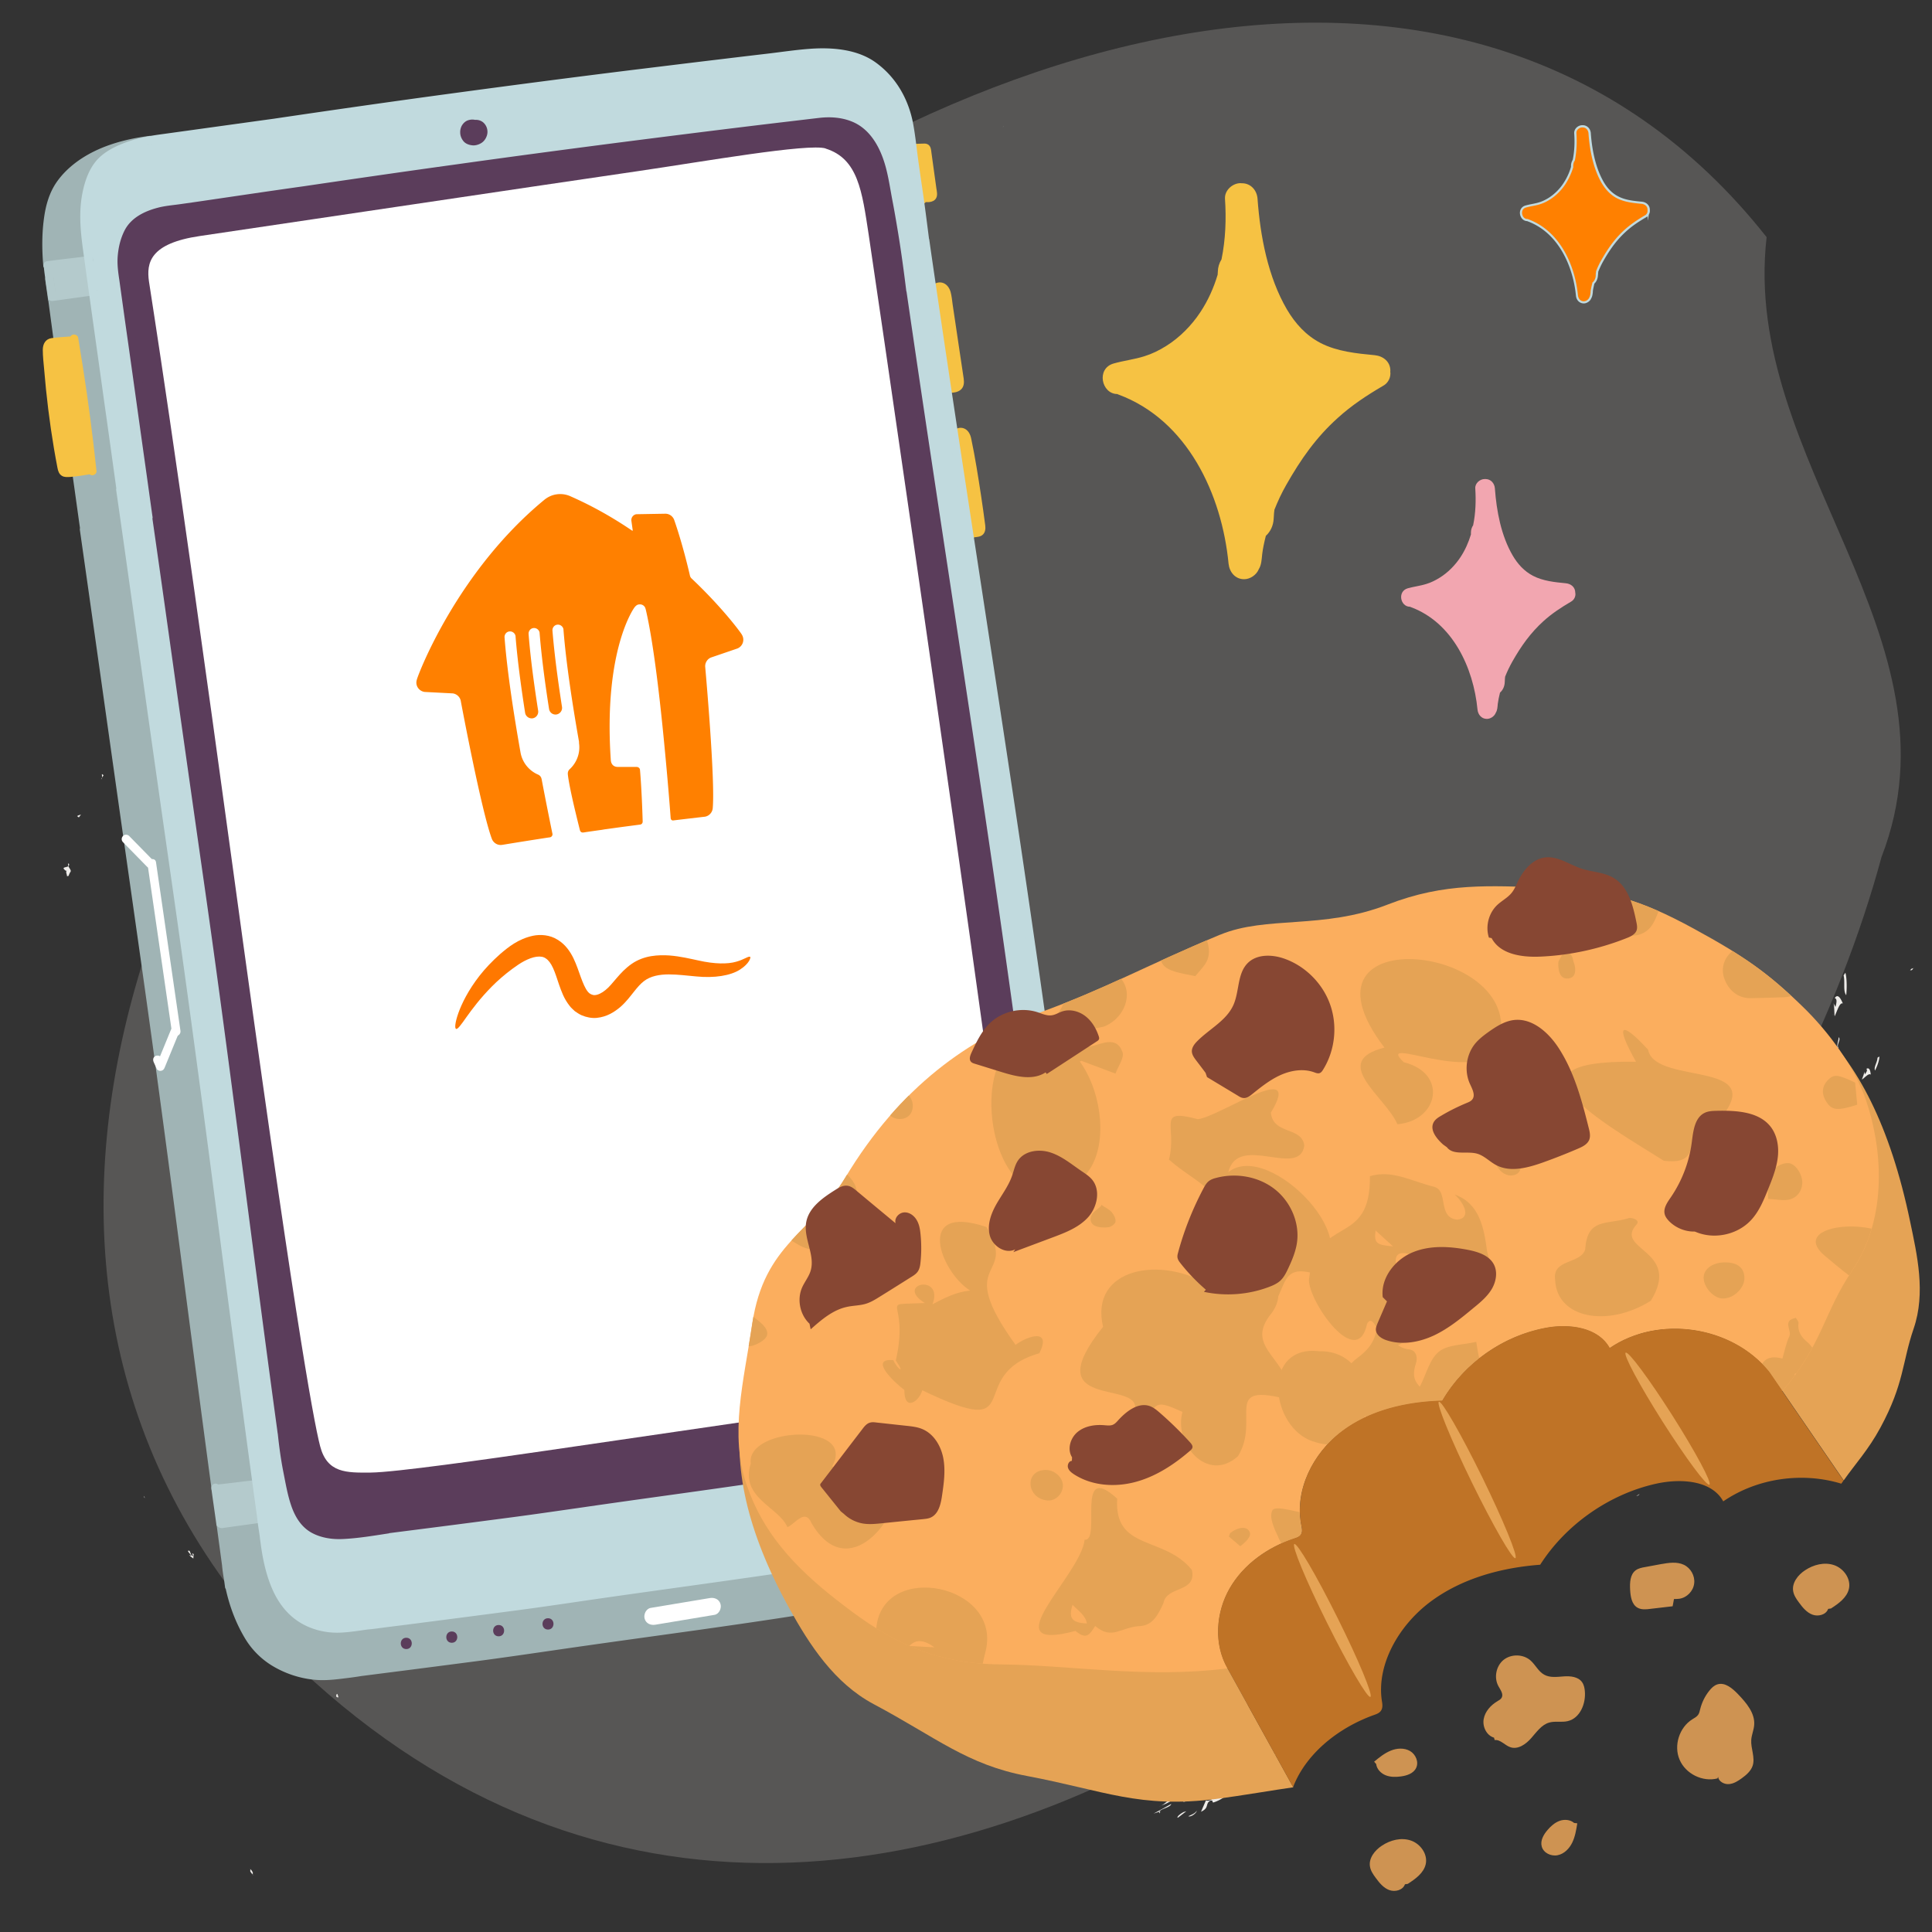 <svg xmlns="http://www.w3.org/2000/svg" viewBox="0 0 200 200"><rect x="0" y="0" width="200" height="200" fill="#333333" stroke="none"/><defs><clipPath id="clippath"><path d="M127.89 112.21c-32.04 11.07-64.12 21.86-46.18 54.29 2.1 3.79 4.66 7.74 8.73 9.91 6.47 3.44 9.65 6.27 15.88 7.44 8.01 1.5 11.64 3.39 19.63 2.37 2.47-.32 6.07-.94 7.93-1.2l-5.98-10.82-.83-1.5c-1.44-2.5-1.22-5.77.22-8.28s3.96-4.28 6.7-5.18c.24-.08.49-.16.64-.36.21-.28.13-.67.06-1.02-.7-3.63 1.22-7.43 4.17-9.67 2.94-2.24 6.74-3.1 10.43-3.2 2.28-3.91 6.33-6.75 10.79-7.55 2.41-.44 5.36-.05 6.55 2.1 5.07-3.46 12.73-2.3 16.55 2.51l7.67 11.19c1.19-1.7 2.55-3.15 3.81-5.48 2.46-4.56 2.23-6.73 3.43-10.23 1.27-3.71.36-7.63-.37-11.11-4.11-19.73-13.56-26.05-25.99-26.05s-27.83 6.32-43.85 11.85" class="cls-1"/></clipPath><clipPath id="clippath-1"><path d="M74.94 76.37h123.87v124.22H74.94z" class="cls-1"/></clipPath><clipPath id="clippath-2"><path d="M143.63 93.64c-6.68 2.6-12.51 1.11-17.33 3.12-8.1 3.39-11.63 5.49-18.63 8.05-7.28 2.65-14.49 7.63-20.19 17.12-3.39 5.65-8.39 6.8-9.61 15.09-.89 6.04-2.4 11.46-.57 16.76 1.64 4.76 4.71 8.26 9.24 11.81 4.39 3.44 9.14 6.66 17.07 6.72 7.16.06 15.03 1.48 23.45.41-1.44-2.51-1.22-5.77.22-8.28s3.96-4.28 6.7-5.18c.24-.08.49-.16.64-.36.21-.28.13-.67.06-1.02-.7-3.63 1.22-7.43 4.17-9.67 2.94-2.24 6.74-3.1 10.43-3.2 2.28-3.91 6.33-6.75 10.79-7.55 2.41-.44 5.36-.05 6.55 2.1 5.07-3.46 12.73-2.3 16.55 2.51l1.33 1.94c4.17-4.85 4.26-8.08 7.23-12.47 3.78-5.6 3.08-12.86 1.4-17.71-1.17-3.4-3.86-7.03-6.5-9.59-3.6-3.5-6.03-5.22-11.29-8.09-5.51-3.01-9.14-4.11-15.32-4.27-1.88-.05-3.63-.13-5.36-.13-3.57 0-7 .33-11.05 1.9" class="cls-1"/></clipPath><style>.cls-1{fill:none}.cls-7{fill:#f6c243}.cls-8{fill:#fff}.cls-9{fill:#fbae5e}.cls-10{fill:#e5a355}.cls-11{fill:#efedea}.cls-12{fill:#ff8000}.cls-14{fill:#a0b4b5}.cls-15{fill:#874733}.cls-16{fill:#c1dade}.cls-17{fill:#b4cacc}.cls-18{fill:#ce9352}.cls-20{fill:#5b3d5b}</style></defs><path id="BG_Strong" d="M29.64 171.38c61.14 59.89 147.57-17.73 165.13-82.65 8.8-22.75-14.56-40.99-11.89-64.18C121.34-53.42-45.05 92.9 29.64 171.38Z" style="fill:#575655"/><g id="Illustrations"><path d="M10.72 80.26c-.28-.28-.13.02-.15.23l.15-.23ZM10.57 80.5l-.11.17c.07-.03.1-.09.11-.17ZM7.1 89.36c-.07.1-.06.21-.03.3.09-.06.12-.15.03-.3ZM7.08 89.67c-.23.15-.83.07-.25.48l.1-.03c-.18.12.02.4 0 .58.06 0 .12-.01.17-.03.03-.09.07-.2.16-.37.19-.18-.09-.39-.18-.64ZM8.37 84.33c-.1.03-.34.09-.38.16l.17.13.22-.29ZM39.22 51.69s-.03-.08-.07-.13h-.02l.03.14.05-.02ZM83.36 20.05c-.12.02-.18.09-.23.17.1.03.18 0 .23-.17ZM81.37 21.2h.01c-.04-.04-.04-.03-.01 0ZM80.05 21.87l.02-.02s-.05-.03-.02.02ZM83.13 20.23c-.26-.07-.6-.57-.49.12l.09.05c-.2-.06-.27.27-.41.37.04.05.09.08.13.11.08-.03.19-.07.36-.12.25.02.21-.32.32-.54ZM16.13 72.17c.06-.15.25-.11.38-.18-.12-.53-.44.49-.43-.11-.09.11-.12.23-.14.35l.45.12c.06-.32-.23.05-.25-.17ZM37.26 52.31l.07-.02c-.16-.11-.17-.18-.42-.09.04.35.57.45.51.93.03-.07.12-.13.22-.17-.28-.09-.35-.38-.38-.66ZM37.64 52.97h.02c.04.02.07.03.11.04.04-.03.09-.06.14-.06a.366.366 0 0 0-.27.02ZM19.57 68.51c.05-.04.1-.07.14-.1-.11 0-.15.04-.14.1ZM56.76 35.54c.04-.08.07-.15.09-.22-.08.08-.09.15-.09.22ZM40.17 50.23a.67.67 0 0 0 .18-.07.55.55 0 0 1 .07-.09l-.25.15ZM15.9 72.22l.03.03v-.02h-.03ZM38.81 52.18l.68-.58-.27.09c.06.26-.51.2-.41.49ZM87.29 17.53l.02.21.34-.03c-.08-.05-.29-.19-.37-.18ZM82.59 19.51c.05-.22-.57-.23-.49.07l.49-.07ZM80.99 20.15c.06.41-.49.07-.4.44.06-.15.57-.09.4-.44ZM79.35 22.3c-.12-.26.06-.33.29-.38-.02.11 0 .25-.06.33.21-.36.26-.34.45-.59-.35-.03-.8.07-.93-.25-.06.33-.1.81.26.89ZM78.59 21.43c-.35.23-.7.64-.77.91l.2.05c.17-.4.61-.51.57-.96ZM71.5 26.15c.04.2.49.2.24.11-.02-.18-.59-.12-.24-.11ZM45.84 43.63c.21-.18-.01-.21.09-.41-.26.08-.32.23-.09.41ZM45.52 43.79l-.27-.07.38.15-.11-.08zM44.03 44.64s-.02-.11 0-.16c-.05.09-.09.18 0 .16ZM44.2 44.43l-.08-.13s-.04.09-.06.13c.03-.04.08-.05.14 0ZM44.13 45.06c.13-.38-.44.08-.47-.49l-.05.37.53.12ZM42.17 47.73c.9-.42-.26-1.06.57-1.4-.52.03.05-.37.07-.55-.33.1-.24.91-.7.64-.5.78.7.51.06 1.32ZM43.47 46.34c-.13-.23-.44.01-.43.22.11-.05.49.09.43-.22ZM41.63 47.08l-.33.03.05.17.28-.2zM40.78 47.68v-.4c.02.14-.3.38 0 .4ZM39.77 48.63l-.11.06c-.05-.1-.42-.1-.21-.35-.26.09.02.75.32.29ZM37.79 50.96l-.26.42.15-.03c.14-.1.23-.3.11-.38ZM39.46 52.11c-.31.18-.32.11-.62.42.39.2.3-.32.62-.42ZM37.2 50.95c-.2-.14-.4.13-.3.32-.02-.21.2-.26.3-.32ZM36.18 52.9c.29-.46-.03-1.21.56-.94l-.16-.83c-.39.2.1.59-.15.76-.23-.02-.13-.19-.29-.2-.37.08-.61.33-.6.63.18.07.6.35.64.59ZM37.77 52.2c.2.14.07.31.01.47.41.34.26-.34.36-.47h-.37ZM34.14 54.57l.16-.11.19-.39c-.12.16-.23.33-.35.5ZM33.98 54.11l-.14.52.25-.42-.11-.1zM33.75 54.14l-.23.37.06-.03.17-.34zM33.01 55.01c-.02.17-.28.36-.46.29l.23.09c.07-.15.46-.17.23-.37ZM188.74 112.71c.07-.22.07-.41.03-.58-.09.13-.13.32-.03.58ZM189.31 108.01v.03c.06-.02.05-.04 0-.03ZM189.75 105.02v.05s.06-.05 0-.05ZM188.78 112.13c.24-.36.85-.4.26-.99l-.1.09c.19-.28 0-.76.02-1.11a.67.67 0 0 0-.18.11c-.03.17-.08.4-.17.75-.19.41.08.72.17 1.15ZM103.82 13.16s.05-.06.07-.09c-.04.03-.06.06-.07.09ZM189.99 111.05l-.3.92c.13.32.58-.73.3-.92ZM190.36 108.53c-.35-.34.3-.92-.04-1.16.07.26-.34 1.07.04 1.16ZM189.93 105.19c.27-.57.51-1.45.84-1.31-.2-.48-.51-1.07-.84-.56.27.09.2.48.07.92-.06-.16-.18-.28-.2-.48.12.77.06.82.12 1.43ZM191.04 100.69l-.19.28c.17.73-.08 1.6.27 2.05.09-.84.05-1.91-.09-2.33ZM91.59 16.32c.09-.15-.07-.25-.23-.35-.67.26.36.3.23.35ZM120.01 187.54s-.02.1 0 .16h.03l.08-.19-.11.04ZM178.54 146.68c-.2.31-.48.34-.75.56-.21.86 1.09-1.15.62-.07.23-.25.37-.5.49-.72l-.63.09c-.33.61.4-.24.28.15ZM124.21 186.06l-.15.05c.19.11.14.21.68-.02.26-.51-.61-.46-.06-1.19-.12.12-.34.24-.55.33.43.03.28.44.08.83ZM124.12 185.23h-.03a.875.875 0 0 0-.16-.02c-.11.06-.21.12-.31.14.12.02.31-.03.5-.12ZM169.72 154.66c-.12.08-.23.15-.33.22.2-.06.29-.14.33-.22ZM178.94 146.43l-.03-.03c0 .01-.01.02-.02.04h.05Z" class="cls-11"/><path d="M121.25 186.74c-.6.35-1.22.67-1.83 1l.59-.19c.15-.33 1.13-.41 1.24-.81ZM187.42 131.62l.03.12c0-.06-.01-.1-.03-.12ZM26.12 193.99c.25-.06-.39-.78-.18-.38-.25.05.69.92.18.38ZM121.92 188.18l.89-.68-.31.09c-.36.19-.72.51-.58.59ZM119.97 187.02c.75-.32.69-.24 1.56-.77-.53-.18-.85.55-1.56.77ZM123.02 188.01c.24.14.86-.32.87-.57-.17.3-.62.45-.87.57ZM126.71 184.78c-.93.8-1.06 1.78-1.88 1.61l-.5 1.16c.91-.42.38-.83.98-1.16.39-.05.06.24.35.19.76-.26 1.42-.73 1.66-1.16-.27-.03-.76-.28-.61-.63ZM122.48 186.53l.68-.13c-.23-.13.17-.43.42-.67-.43-.36-.8.58-1.11.81ZM131.44 181.66l-.67.67 1.05-.9-.38.23zM131.59 181.95l.11.1.7-.83-.81.73zM132.14 181.92l.73-.66-.15.08-.58.58zM134.19 180.3c.19-.26.79-.65 1.06-.62l-.33-.03c-.25.25-.96.45-.73.66ZM188.69 117.03h-.02c0 .02.01.02.02 0ZM189.04 116.8c-.2-.72-.3.15-.35.23.13.09.25-.07.35-.23ZM19.91 161.07c-.19-.15-.17-.34-.29-.53-.58-.15.66.78-.04.43.15.17.29.27.43.36l.04-.45c-.38-.25.11.29-.15.19ZM15.01 155.07c-.05-.08-.1-.15-.14-.22.03.14.08.19.14.22ZM24.9 87.12c.02-.11.04-.23.05-.32-.06.16-.07.25-.05.32ZM20.02 161.36s.02-.01.03-.02c0 0-.01 0-.02-.02v.03ZM27.74 169.12h-.09c.04.01.06.01.09 0ZM38.45 49.87c-.15.62-.22 1.41-.15 1.74l.17-.19c-.06-.56.21-1.19-.02-1.55ZM35.45 62.36c-.09-.15-.51.55-.23.17.11.15.47-.36.23-.17ZM34.92 175.35c-.12.02-.12.16-.11.29.4.27.12-.22.11-.29ZM34.92 175.35h.01-.01ZM78.5 15.29s.05-.06.06-.1h-.02l-.12.09.07.02ZM41.51 35.89c.01-.23.17-.33.27-.53-.21-.55-.25.96-.37.21-.05.21-.05.38-.04.54l.38-.22c-.02-.44-.17.25-.24 0ZM75.75 14.37l.09.04c-.05-.15.01-.19-.36-.3-.34.19.13.57-.45.77.11-.02.27 0 .42.05-.21-.22.03-.4.29-.55Z" class="cls-11"/><path d="M75.46 14.92s0 .01.01.02c.02.03.05.06.07.09.08 0 .16.03.22.05a.742.742 0 0 0-.31-.16ZM43.55 28.51c.04-.09.08-.17.11-.25-.1.11-.12.18-.11.25ZM81.06 15.16c.08.03.17.05.26.07h.17l-.43-.07ZM41.34 36.13s.02 0 .03.01v-.03l-.03.02ZM77.54 15.26l1.34.15-.38-.13c-.2.16-.75-.22-.96-.02ZM82.69 14.45h.2-.2ZM94.14 13.93c-.37-.04-.57.03-.45.25.4-.04.17-.15.45-.25ZM93.17 14.16l-.25-.15.31.25-.06-.1zM90.87 14.03c-.14.04-.26.07-.15.1.02-.04.08-.08.15-.1ZM91.11 14.07l.02-.12s-.11.04-.19.05c.07-.01.14 0 .17.06ZM90.37 13.91l-.39.21.48.32c.49-.18-.57-.15-.09-.52ZM87.74 14.54c-.59-.25.4-.19.6-.29-.45-.1-1.11.41-1.36 0-1.3.17.28.67-1.22.77 1.41.26.75-.73 1.98-.49ZM88.56 14.91c.07-.2-.5-.21-.69-.08.17.02.46.3.69.08ZM85.44 14.2l-.11.13.5.04-.39-.17zM84.73 14.01c-.13.08-.71.03-.4.2l.4-.2ZM82.29 14.12l-.17-.03c.05-.08-.35-.3.13-.31-.36-.11-.74.39.05.34ZM77.23 14.17c.26.04.57 0 .52-.12l-.72.04.19.08ZM78.32 15.64c-.52-.11-.46-.15-1.12-.18.21.34.66.03 1.12.18ZM77.13 13.67c-.07-.19-.56-.19-.66-.03.2-.11.49 0 .66.03ZM73.96 14c.81-.06 1.27-.62 1.61-.13l.71-.5c-.63-.14-.52.35-.96.28-.22-.15.07-.17-.1-.28-.49-.19-1.02-.2-1.32-.05.12.15.27.53.05.68ZM75.93 14.86c.07.42.65 0 .89 0l-.41-.22c.07.19-.26.19-.49.23ZM70.23 13.73l.63-.1-.93.07.3.03zM70.27 13.48l-.02-.12-.71.2.73-.08zM69.96 13.25l-.65.07.1.02.55-.09zM68.2 13.33c-.2.08-.69.06-.84-.07l.17.17c.24-.06.71.14.66-.09ZM159.86 142.21l-.1.03c.06 0 .11 0 .1-.03ZM150.76 149.61c-.15.07-.28.16-.41.25.06 0 .13-.01.21-.04l.21-.2ZM165.81 137.05c-.1.01-.23.06-.43.21.16-.07.3-.14.43-.21ZM141.55 158.78c-.13.13-.25.27-.34.4.22-.21.31-.33.34-.4ZM154.04 147.6c-.14.08-.26.15-.36.23.13-.06.25-.15.36-.23ZM159.84 142.11c.09.05.29-.16 0 0ZM162.53 139.64c-.1.07-.2.13-.3.2.1-.05.21-.11.3-.2ZM173.55 131.44s-.04.02-.06.02c.02.05.05.01.06-.02ZM161.96 140.03l.27-.19c-.09.05-.19.1-.27.19ZM171.49 132.95c.06-.03.13-.07.22-.12l-.22.12ZM182.27 123.87c.39.01.54-.49.97-.82-.32.32-.98.55-.97.82ZM181.57 124.51v-.34c-.56.27.39.09-.22.62.4-.24.72-.29 1.1-.68-.17-.04-.45-.07-.88.39ZM179.4 125.94l.17.32c.5-.39-.11-.06 0-.27.17-.08.39-.24.44-.38-.5.52-.22-.18-.61.33ZM178.11 127.6l-.52.63.73-.12c.64-.71-.11-.19-.21-.51ZM176.49 129.25c.41-.63.47-.63.7-1.18h-.11l-.59 1.18ZM166.88 137.12c.43-.41 1.64-1.22 1.45-1.33-.34.11-1.11.96-1.45 1.33ZM166.88 137.12c-.06.06-.11.11-.14.15.03-.03.08-.09.14-.15ZM151.21 149.96c.28-.17.72-.66.71-.85-.36.38-.67.72-1.03 1.23.16-.16.45-.25.32-.38ZM147.61 152.92c.12-.23.4-.42.24-.47-.15.04-.43.5-.24.47ZM189.85 115.67c.12-.09.18-.2.2-.31-.1.04-.18.13-.2.31ZM191.59 113.2v.02c.05 0 .04 0 0-.02ZM192.66 111.59v.03s.04 0 0-.03ZM190.05 115.35c.26-.11.68.11.47-.46h-.09c.21-.08.22-.43.34-.61a.379.379 0 0 0-.15 0c-.07.09-.17.2-.34.36-.25.15-.16.44-.23.72ZM185.91 120.39l-.03-.18-.37.21c.09 0 .32.02.41-.04ZM191.18 115.21l-.48.42c-.01.24.61-.2.48-.42ZM192.17 113.88c-.14-.33.46-.44.3-.7-.02.18-.53.51-.3.7ZM193.19 110.64c.17.13.03.35-.15.58 0-.12-.06-.22-.03-.35-.09.5-.15.51-.26.89.34-.25.72-.7.91-.51-.03-.35-.12-.81-.46-.6ZM194.1 110.82c.26-.49.47-1.15.45-1.45l-.19.12c-.02.5-.41.95-.26 1.33ZM197.82 100.42c.09.13.46-.48.21-.14-.12-.13-.43.31-.21.14Z" class="cls-11"/><path d="M22.25 152.63c0 .91.95 7.82 1.11 9.06.16 1.24 1.36 5.81 1.77 6.6.41.78 2.77 4.7 5.99 4.94 3.22.24 18.5-1.91 18.81-1.85.32.06 35.42-4.99 35.42-4.99s19.77-3.26 21.29-3.77c1.51-.51 4.72-1.68 5.54-4.15.83-2.48 1.5-4.22 1.25-7.01s-1.09-11.39-2.58-23.08c-1.49-11.69-4.27-33.01-5.2-38.69-.94-5.69-5.38-34.08-5.6-35.9-.22-1.82-4.23-28.83-4.63-31.61-.39-2.78-1.32-10.42-2.08-11.77-.77-1.36-2-3.41-3.68-4.02-1.67-.61-3.99-1.12-8.94-.53-4.95.59-32.72 4.09-36.93 4.67-4.21.59-28.51 4.13-30.35 4.2-1.84.07-4.56 1.72-5.56 2.65-1 .93-2.75 3.03-2.91 5.26-.15 2.23.3 6.03.46 7.79.16 1.76.55 4.59.55 4.59l.15.47 1.3-.21L9.4 48.66l-1.51.21s5.87 42.68 6.64 47.51c.77 4.84 5.95 42.78 6.2 45.12.25 2.34 1.54 11.13 1.54 11.13" class="cls-14"/><path d="M69.09 163.96c2.81-.02 18.89-2.73 21.58-3.16 2.69-.43 11.83-1.77 13.55-2.22 1.72-.44 4.8-.82 6.18-2.1 1.38-1.28 2.66-2.68 2.75-4.62.09-1.94-.18-7.87-.87-10.86-.69-2.99-1.97-17.22-2.25-19.23s-3.13-24.2-3.72-26.93c-.59-2.72-3.5-23.92-3.8-25.39-.3-1.47-2.58-17.27-3.41-22.02-.84-4.75-3.34-22.67-3.56-24.32-.22-1.65-1.34-9.57-1.61-10.69-.27-1.13-1.39-3.75-2.4-4.66-1.01-.91-2.62-1.91-5.2-2.24-2.58-.33-8.05.79-9.89.86-1.84.08-22.2 2.83-25.33 3.19-3.12.36-22.19 3.34-24.44 3.45-2.25.11-12.93 1.72-14.42 2.34-1.49.62-2.59 2.42-2.91 3.39-.32.97-.81 3.44-.53 5.15.27 1.71 1.15 8.99 1.43 10.53.28 1.54 3.59 25.63 3.94 28.09.35 2.46 3 20.91 3 20.91s4.93 35.44 5.22 37.73c.3 2.29 4.75 36.92 5.06 38.67.31 1.74 1.48 5.28 2.3 6.27.82.98 2.3 2.38 4.49 2.48 2.18.1 10.83-1.3 11.78-1.4.95-.1 23.08-3.2 23.08-3.2" class="cls-16"/><path d="M87.67 151.59c1.6-.24 7.92-.91 10.04-1.39 2.12-.48 9.4-1.66 9.83-1.93s1.47-.12 1.58-2.56c.1-2.44-.4-8.27-.97-10.8-.56-2.53-3.97-32.13-3.97-32.13s-2.82-19.55-3.77-24.31c-.95-4.77-5.8-39.99-6.18-42.56-.38-2.58-1.9-18.34-3.73-20.46-1.83-2.13-2.53-2.87-4.71-2.76-2.18.11-21.06 2.47-23.21 2.73-2.16.27-26.13 3.6-29.42 4.07-3.29.47-14.96 2.03-16.06 2.3-1.11.27-3.05.64-3.62 1.92-.58 1.29-1.08 2.65-.51 6.69.57 4.04 4.87 33.62 5.73 40.36s6.6 48.41 7.23 53.22c.63 4.81 2.25 17.73 2.75 21.11.5 3.39.92 8.27 1.71 10.13.79 1.86 1.54 3.77 4.09 3.66 2.54-.11 11.83-1.38 11.83-1.38l41.35-5.92Z" class="cls-20"/><path d="m5.42 30.72 4.26-.59-.51-3.2-4.25.55.5 3.24zM22.83 157.7l4.23-.59-.45-3.24-4.29.47.51 3.36z" class="cls-17"/><path d="M96.93 19.47c-.06-.41-.11-.81-.17-1.22l-.33-2.39c-.05-.35-.05-.75-.41-.93-.18-.09-.38-.07-.58-.06-.21 0-.43.01-.64.02-.44.01-.54.56-.29.78l.64 4.67c-.05.06-.09.13-.11.23-.15.5.55.73.79.35h.36c.29-.03.57-.14.72-.41.17-.32.07-.7.02-1.03ZM99.76 39.18c-.15-1.02-.3-2.05-.46-3.07l-.45-3.03c-.08-.51-.15-1.03-.23-1.54-.06-.44-.1-.91-.22-1.34-.13-.42-.4-.81-.84-.93-.41-.11-.86.03-1.08.41-.11.2-.06.39.07.51l1.46 9.79c-.16.26-.04.69.35.68.38 0 .8-.06 1.1-.32.34-.3.36-.74.3-1.16ZM101.99 54.37c-.13-1.02-.28-2.04-.43-3.06-.3-1.97-.61-3.95-1.02-5.9-.09-.45-.31-.9-.77-1.07-.4-.14-.86-.02-1.08.36-.13.22-.04.43.11.55l1.64 9.6c-.12.07-.23.17-.3.28-.3.46.41.89.73.48h.03c.06 0 .13 0 .2-.02.2-.02.38-.06.55-.17.35-.24.39-.67.34-1.06Z" class="cls-7"/><path d="M4.97 30.88c.2 1.42.37 2.84.57 4.25.03.23.33.36.54.31.25-.07.34-.3.31-.54-.2-1.42-.37-2.84-.57-4.25-.03-.23-.33-.36-.54-.31-.25.07-.34.3-.31.54" class="cls-14"/><path d="M4.69 29.03c.09.66.19 1.31.28 1.97.01.1.12.21.2.26.09.06.23.08.34.04.11-.03.21-.1.26-.2.06-.11.06-.21.04-.34-.09-.66-.19-1.31-.28-1.97-.01-.1-.12-.21-.2-.26a.403.403 0 0 0-.34-.04c-.11.03-.21.1-.26.2-.06.11-.06.21-.04.34M15.53 14.06c-2.68.34-5.42 1.09-7.62 2.72-.82.61-1.55 1.33-2.12 2.18-.67 1.01-1.02 2.19-1.2 3.38-.26 1.7-.26 3.43-.11 5.15.05.56.93.56.88 0-.13-1.46-.15-2.94 0-4.39.13-1.15.38-2.34.98-3.35 1.02-1.75 2.83-2.94 4.67-3.67 1.44-.58 2.97-.93 4.51-1.13.23-.03.44-.18.44-.44 0-.21-.2-.47-.44-.44M100.49 164.22h-.03.03ZM22.76 154.07c-.88-6.57-1.74-13.14-2.6-19.71-.85-6.53-1.71-13.07-2.59-19.6-.89-6.62-1.81-13.23-2.75-19.84-.91-6.35-1.81-12.7-2.7-19.04-.54-3.86-1.09-7.72-1.63-11.58v-.16c-.56-3.99-1.11-7.97-1.67-11.96-.14-1.01-.28-2.02-.43-3.03-.03-.23-.33-.36-.54-.31-.25.07-.34.3-.31.54.25 1.77.49 3.53.74 5.29-.02.06-.02.13-.01.2.89 6.24 1.77 12.48 2.65 18.72.89 6.31 1.78 12.61 2.68 18.92.94 6.61 1.88 13.22 2.77 19.83.89 6.54 1.75 13.09 2.6 19.63.85 6.52 1.71 13.05 2.58 19.56.11.84.23 1.68.34 2.53.07.55.96.56.88 0ZM113.68 150.15c0-.57-.89-.57-.88 0 .02 1.41.03 2.83-.06 4.24-.1 1.51-.43 3.01-1.21 4.33-.85 1.45-2.24 2.47-3.79 3.08-1.09.43-2.26.64-3.39.87-1.25.25-2.52.48-3.78.66h-.02c-3.71.48-7.4 1.24-11.09 1.86-.79.13-1.57.27-2.37.38-.06 0-.11.04-.16.07-4.19.72-8.4 1.34-12.61 1.95-5.14.73-10.28 1.43-15.42 2.17-2.03.29-4.05.59-6.07.88-.39.06-.78.11-1.17.17-.04 0-.08.01-.12.02-.12.02.09-.01-.04 0-.1.01-.2.03-.3.04l-.71.09c-2.96.39-5.91.77-8.87 1.15-1.41.18-2.82.37-4.22.55h-.14c-.08.02-.15.03-.23.04-.82.1-1.64.2-2.46.29-.08 0-.15.02-.23.02-.03 0-.05 0-.08.01-.18.01-.36.03-.55.03-1.49.06-3-.3-4.34-.95-1.26-.62-2.33-1.49-3.09-2.67-.76-1.18-1.31-2.5-1.73-3.84-.18-.58-.35-1.16-.44-1.76 0-.04-.01-.08-.02-.13-.28-2.03-.55-4.05-.82-6.08-.03-.23-.33-.36-.54-.31-.26.07-.34.3-.31.54l.57 4.22v.03c.05.52.13 1.04.22 1.56l.09.67c0 .06.04.11.07.16.39 1.77 1.02 3.47 1.95 5.04a8.33 8.33 0 0 0 3.12 3.06c1.4.79 2.99 1.26 4.59 1.33.97.04 1.96-.09 2.92-.21.5-.06.99-.13 1.48-.21l3.05-.39c3.07-.39 6.13-.79 9.2-1.19 2.55-.34 5.09-.71 7.64-1.08 5.07-.74 10.14-1.43 15.21-2.14 5.36-.76 10.72-1.54 16.05-2.48.2-.03.39-.07.59-.11 2.99-.47 5.96-1.06 8.95-1.56.47-.08.93-.15 1.4-.23l.6-.09c.09-.01.18-.02.27-.04.03 0 .06 0 .09-.01h.2c1.19-.17 2.37-.38 3.55-.61 1.17-.23 2.38-.43 3.51-.84 1.66-.61 3.19-1.58 4.22-3.04.96-1.35 1.46-3 1.63-4.63.16-1.63.14-3.29.12-4.93Z" class="cls-14"/><path d="M85.47 15.38c3.36 1.05 3.77 4.41 4.46 8.94.65 4.28 8.38 57.26 12.07 84.12 3.69 26.86 4.13 28.83 4.15 30.57.01 1.74.14 3.75-2.69 4.24-2.83.5-34.81 5.16-46.85 6.91-6.19.9-15.74 2.26-18.24 2.28-2.5.02-4.5.07-5.23-2.73s-2.9-14.91-9.06-60.04c-6.17-45.13-8.38-58.62-8.66-60.54-.27-1.92.08-3.94 5.29-4.7 5.21-.76 34.31-5.11 45.37-6.72 6.57-.96 17.61-2.9 19.4-2.34" class="cls-8"/><path d="m109.65 143.11-.39-3.52c-.29-2.69-.6-5.38-.91-8.07-1.26-10.77-2.7-21.51-4.22-32.25-1.53-10.83-3.16-21.65-4.8-32.47-1.64-10.84-3.3-21.68-4.89-32.53-.2-1.34-.39-2.69-.59-4.03 0-.04-.02-.07-.03-.11-.25-2.02-.52-4.03-.85-6.04-.19-1.14-.38-2.27-.6-3.4-.22-1.16-.39-2.36-.71-3.5-.53-1.9-1.56-3.84-3.48-4.61-1.08-.44-2.28-.51-3.43-.37-1.38.16-2.77.33-4.15.49-5.54.66-11.09 1.36-16.63 2.07-5.57.72-11.13 1.46-16.69 2.24-5.3.73-10.6 1.5-15.9 2.28-3.29.46-6.57.95-9.85 1.43-1 .15-2 .29-2.99.43-.73.1-1.47.16-2.19.35-1.39.36-2.79 1.04-3.46 2.37-.41.81-.62 1.69-.7 2.59-.08.88.04 1.72.17 2.58.3 2.16.6 4.33.91 6.49.58 4.11 1.15 8.23 1.73 12.34.27 1.9.53 3.81.8 5.71-.02.06-.02.12-.01.19.89 6.2 1.76 12.41 2.63 18.62.89 6.28 1.78 12.57 2.68 18.85.91 6.34 1.77 12.68 2.61 19.03.82 6.2 1.63 12.41 2.44 18.62.83 6.36 1.67 12.73 2.54 19.08.02.16.04.33.07.49.14 1.33.32 2.65.58 3.96.22 1.1.41 2.24.76 3.3.39 1.21 1.04 2.34 2.18 2.96.96.52 2.1.69 3.18.64 1.59-.07 3.18-.34 4.75-.58.03 0 .06-.01.09-.03l.7-.09 3.76-.48c2.82-.36 5.64-.73 8.46-1.1 2.33-.31 4.65-.65 6.97-.98 4.66-.68 9.32-1.31 13.98-1.97 4.94-.7 9.88-1.42 14.79-2.28.04 0 .07-.01.11-.02 4.9-.71 9.78-1.57 14.69-2.25 1.44-.2 3.09-.29 4.33-1.12 1.05-.7 1.59-1.89 1.67-3.12.05-.75-.04-1.5-.12-2.24Zm-.98 3.27c-.57 1.47-2 1.87-3.42 2.11-2.62.45-5.27.77-7.9 1.18-2.24.35-4.48.7-6.72 1.04a.373.373 0 0 0-.21 0c-.52.1-1.04.19-1.56.28-.04 0-.09.01-.13.02-.39.06-.78.12-1.17.17-.07 0-.13.03-.17.06-3.85.65-7.71 1.23-11.57 1.78-4.72.67-9.45 1.31-14.17 1.99-1.85.27-3.69.54-5.54.8l-1.08.15c-.04 0-.07 0-.11.02h-.05c-.09.01-.18.02-.27.04l-.66.09c-2.71.36-5.43.71-8.14 1.06-2.15.28-4.29.57-6.44.81-.07 0-.14.02-.21.02-.1 0-.17.04-.24.09-1.02.15-2.05.28-3.08.36-.94.07-1.92.03-2.79-.35-2.11-.9-2.36-3.55-2.77-5.52-.15-.73-.28-1.47-.39-2.21 0-.05.01-.09 0-.14-.89-6.44-1.75-12.89-2.59-19.34-.81-6.21-1.62-12.42-2.44-18.63-.83-6.27-1.68-12.54-2.56-18.81-.89-6.31-1.8-12.61-2.69-18.91-.58-4.14-1.17-8.28-1.75-12.43v-.16c-.59-4.19-1.17-8.39-1.76-12.58l-1.68-12.04-.87-6.22c-.15-1.05-.32-2.11-.44-3.17-.09-.77-.04-1.56.12-2.31.17-.76.45-1.57 1.03-2.11.48-.45 1.11-.75 1.73-.97.5-.17 1.01-.29 1.53-.36 1.03-.14 2.05-.29 3.08-.43 2.71-.39 5.41-.79 8.12-1.19h.17c1.26-.19 2.52-.37 3.78-.56l.63-.09c.02 0 .03 0 .04-.01 3.94-.58 7.87-1.15 11.81-1.7 5.44-.76 10.87-1.6 16.33-2.21 25.49-2.84 19.09-2.27 16.4-2.07-1.35.1 2.69-.33 4.04-.49l2.04-.24c.62-.07 1.25-.16 1.88-.16 1.02.01 2.07.24 2.9.84.78.56 1.28 1.48 1.65 2.34.41.94.59 1.92.79 2.92a142.948 142.948 0 0 1 1.91 12.26c.01.08.04.16.08.23 1.5 10.31 3.06 20.6 4.63 30.9 1.62 10.67 3.24 21.33 4.78 32.01 1.53 10.59 2.98 21.2 4.28 31.82.64 5.22 1.2 10.45 1.8 15.67.16 1.36.54 3.02.02 4.35ZM50.14 12.79c-.23-.27-.6-.41-.95-.38-.13-.03-.27-.04-.4-.03-.18.02-.34.06-.5.14-.16.09-.29.21-.4.36-.17.23-.26.54-.25.83 0 .34.13.65.34.91.22.26.55.38.88.42.3.04.62-.04.89-.19.32-.17.54-.47.65-.81.14-.43.04-.91-.26-1.25Z" class="cls-20"/><path d="M9.99 48.76c-.38-3.58-.84-7.15-1.4-10.71-.16-1.03-.33-2.07-.5-3.1-.04-.23-.33-.36-.54-.31-.12.03-.2.1-.25.19-.65.05-1.3.08-1.95.17-.64.09-.92.6-.92 1.22 0 .67.08 1.35.14 2.01.06.69.12 1.38.19 2.07.28 2.73.67 5.45 1.19 8.14.06.32.16.64.46.82.27.16.59.13.88.11.67-.05 1.33-.16 1.99-.27.07.06.16.1.27.1.22 0 .47-.2.44-.44Z" class="cls-7"/><path d="M56.73 168.69c.75 0 .76-1.17 0-1.17s-.76 1.17 0 1.17M51.62 169.39c.75 0 .76-1.17 0-1.17s-.76 1.17 0 1.17M46.77 170.06c.75 0 .76-1.17 0-1.17s-.76 1.17 0 1.17M42.06 170.71c.75 0 .76-1.17 0-1.17s-.76 1.17 0 1.17M99.18 162.31c.75 0 .76-1.17 0-1.17s-.76 1.17 0 1.17M94.08 163.11c.75 0 .76-1.17 0-1.17s-.76 1.17 0 1.17M89.25 163.87c.75 0 .76-1.17 0-1.17s-.76 1.17 0 1.17M84.55 164.62c.75 0 .76-1.17 0-1.17s-.76 1.17 0 1.17" class="cls-20"/><path d="M10.04 30.06c-.07-.25-.3-.34-.54-.31-1.24.17-2.49.34-3.73.52-.06-.39-.11-.78-.17-1.17-.04-.3-.09-.6-.13-.9v-.03c0-.04 0-.07-.01-.11 0-.06-.01-.11-.02-.17v-.04c1.29-.17 2.59-.3 3.88-.48.23-.03.36-.33.31-.54-.07-.26-.3-.34-.54-.31-1.42.19-2.85.33-4.27.53-.23.03-.36.33-.31.54 0 .03.02.05.03.08.05.53.13 1.05.21 1.57.04.3.09.6.13.9.02.13.04.26.06.38 0 .06.02.12.02.18v.05-.05.05c0 .03 0 .07.01.1.03.11.1.19.18.24 0 0 .01 0 .02.01.06.04.13.06.21.06.03 0 .07 0 .1-.01h.02c1.41-.19 2.81-.39 4.22-.58.23-.03.36-.33.31-.54ZM27.4 157.08c-.07-.25-.3-.34-.54-.31l-3.65.51-.39-2.76c1.19-.13 2.37-.29 3.56-.41.24-.02.44-.19.44-.44 0-.22-.2-.47-.44-.44-1.27.13-2.53.31-3.8.44a.453.453 0 0 0-.39-.07c-.25.07-.33.3-.31.53v.01c0 .04 0 .07.02.11.16 1.19.34 2.38.5 3.57.02.15.15.25.29.3.1.06.23.08.36.06 1.34-.19 2.69-.37 4.04-.56.23-.03.36-.33.31-.54Z" class="cls-17"/><path d="M113.19 144.86c-.68-5.59-1.26-11.19-1.95-16.77-1.35-10.93-2.84-21.84-4.43-32.74-1.58-10.9-3.25-21.79-4.92-32.68-1.71-11.19-3.43-22.37-5.07-33.57-.21-1.43-.42-2.85-.62-4.28 0-.04-.02-.08-.03-.11-.22-1.73-.44-3.46-.69-5.18-.15-.99-.29-1.99-.43-2.98-.17-1.28-.3-2.57-.54-3.84-.49-2.49-1.76-4.72-3.84-6.23-1.91-1.39-4.51-1.59-6.79-1.43-1.41.1-2.82.31-4.22.48-1.62.19-3.24.38-4.87.58-3.13.37-6.26.76-9.39 1.14-6.14.76-12.27 1.56-18.4 2.39-6.23.84-12.45 1.73-18.66 2.65-3.93.54-7.86 1.09-11.79 1.63-1.46.2-2.89.51-4.25 1.11-.86.38-1.72.89-2.33 1.61-.8.94-1.22 2.21-1.45 3.41-.45 2.35-.09 4.66.24 6.99v.03c.15 1.06.29 2.12.44 3.17.53 3.81 1.07 7.62 1.6 11.44.42 2.96.83 5.92 1.24 8.88-.02.06-.02.12-.01.19 1 6.96 1.97 13.93 2.95 20.89.99 7.05 2 14.1 3.01 21.15 1.02 7.12 1.99 14.24 2.94 21.37.93 6.96 1.83 13.93 2.74 20.89.94 7.14 1.88 14.27 2.86 21.4.03.19.05.37.08.56v.02c.06.61.16 1.21.25 1.81.02.13.04.26.05.4v.02c.01.09.03.19.04.28.18 1.41.44 2.81.92 4.16.56 1.58 1.41 3 2.79 4 1.31.94 2.96 1.38 4.57 1.31.93-.04 1.86-.19 2.78-.32.61-.05 1.22-.14 1.82-.22 1.36-.17 2.73-.34 4.09-.52 3.05-.39 6.1-.79 9.15-1.19 2.52-.33 5.04-.7 7.56-1.07 5.01-.73 10.03-1.41 15.04-2.12 5.32-.75 10.63-1.53 15.92-2.46.38-.07.76-.14 1.13-.2 2.61-.44 5.2-.97 7.8-1.42 3.36-.58 7.16-.63 10.06-2.64 1.66-1.16 2.67-2.84 2.96-4.84.34-2.37-.08-4.8-.37-7.16Zm-1.07 9c-1.76 3.58-6.3 3.94-9.77 4.46-3.45.51-6.87 1.22-10.31 1.81-.63.11-1.26.21-1.9.3-.09.01-.15.04-.2.09-4.15.71-8.31 1.33-12.47 1.92-5.09.73-10.2 1.41-15.29 2.15l-5.99.87c-.39.06-.78.11-1.17.17-.04 0-.07 0-.11.02-.05 0-.02 0 0 0h-.03c-.11.02-.22.03-.33.04l-.71.09c-2.93.39-5.85.77-8.78 1.14-1.73.22-3.47.46-5.2.67a.483.483 0 0 0-.27-.04c-.51.09-1.02.17-1.53.25-.06 0-.13.02-.2.02-.05 0-.09.01-.13.03-.61.09-1.22.16-1.84.23-1.49.16-2.98-.05-4.29-.82-1.34-.79-2.21-2.05-2.76-3.48-.47-1.22-.79-2.6-.96-3.85-.09-.66-.17-1.32-.27-1.98-.95-6.88-1.87-13.77-2.77-20.65-.92-6.97-1.82-13.94-2.74-20.91-.93-7.03-1.88-14.07-2.87-21.09-1-7.08-2.02-14.15-3.02-21.23-.66-4.65-1.31-9.31-1.97-13.96v-.16c-.57-4.1-1.15-8.19-1.72-12.29-.52-3.69-1.03-7.37-1.55-11.05-.31-2.2-.62-4.39-.92-6.58v-.01c-.15-1.04-.29-2.09-.44-3.13v-.03c-.08-.55-.15-1.11-.23-1.66-.05-.37-.09-.62-.13-1.04-.1-1.04-.11-2.09 0-3.13.14-1.19.46-2.45 1.13-3.47.49-.74 1.28-1.24 2.07-1.62 1.3-.62 2.74-.94 4.16-1.13 2.2-.3 4.4-.6 6.59-.91l2.59-.36c.05.01.11.01.17 0l2.82-.42 1.95-.27c.04 0 .07-.02.1-.03 4.6-.68 9.2-1.33 13.81-1.96 6-.82 12.01-1.61 18.03-2.37 6.21-.78 12.42-1.53 18.63-2.26 2.34-.28 4.72-.6 7.03.1 2.37.72 4.16 2.79 4.93 5.1.38 1.12.53 2.28.69 3.45.15 1.18.32 2.36.48 3.53.27 1.88.54 3.75.78 5.63.09.7.17 1.39.26 2.09 0 .08.04.15.07.2 1.55 10.67 3.17 21.33 4.81 31.99 1.64 10.7 3.29 21.4 4.87 32.1 1.59 10.74 3.1 21.5 4.48 32.27.7 5.49 1.36 10.98 1.99 16.48.3 2.66.62 5.33.91 7.99.24 2.17.53 4.69-.47 6.72Z" class="cls-16"/><path d="M76.8 65.7c-.15-.26-2-2.78-5.2-5.81a.593.593 0 0 1-.17-.27c-.81-3.51-1.64-5.8-1.64-5.8a.97.97 0 0 0-.94-.64l-2.89.05h-.08c-.33.05-.56.35-.52.68l.14.99s-.01.04-.03.04h-.02c-1.91-1.3-4.03-2.52-6.34-3.54-.44-.21-.94-.3-1.47-.23-.52.07-.98.3-1.35.62-8.97 7.41-13 18-13.14 18.57-.04.13-.06.28-.04.43.06.45.43.79.86.84l2.9.15c.39.05.72.34.82.73.09.5 2.17 11.56 3.24 14.36.17.4.59.66 1.04.59h.02c1.64-.27 3.15-.51 4.78-.76h.02s.08-.01.13-.02c.17-.02.3-.19.27-.36-.2-.97-.65-3.18-1.09-5.5-.01-.06-.02-.13-.04-.19a.606.606 0 0 0-.35-.44 3.08 3.08 0 0 1-1.82-2.26c-.69-3.89-1.39-8.39-1.66-11.95-.02-.3.19-.57.48-.61.31-.05.61.17.66.48v.04c.19 2.37.56 5.16.99 7.9.06.37.41.62.78.57.37-.06.62-.41.57-.78-.43-2.76-.81-5.56-.99-7.95-.02-.3.19-.57.48-.61.31-.05.61.17.66.48v.04c.19 2.36.55 5.13.98 7.86.06.37.41.62.77.56s.62-.4.57-.77c-.43-2.75-.8-5.54-.99-7.91-.02-.3.19-.57.48-.61.31-.05.61.17.66.48v.04c.27 3.46.94 7.8 1.61 11.6v.14c.15 1.04-.25 2.04-.97 2.7-.13.12-.2.29-.19.48 0 0 .01.6.66 3.4.29 1.22.5 2.07.6 2.45.04.15.18.24.33.22.09-.01.18-.02.27-.04.54-.08 1.11-.16 1.69-.24l.11-.02.11-.02c.74-.1 1.44-.2 2.12-.29l1.6-.21c.15-.02.26-.15.26-.31-.1-3.45-.28-5.37-.28-5.37-.02-.17-.17-.28-.35-.29h-1.98c-.32-.01-.52-.17-.62-.4-.06-.14-.07-.3-.07-.3-.78-11.44 2.43-15.78 2.43-15.78.09-.13.16-.18.16-.18.09-.09.2-.15.34-.16a.6.6 0 0 1 .61.3s.04.07.09.27c.82 3.52 1.5 9.6 1.95 14.36.39 4.04.62 7.22.62 7.22.02.14.14.23.27.21 1.06-.13 2.11-.25 3.22-.38h.02c.45-.06.79-.43.84-.86.27-2.98-.74-14.2-.78-14.7-.01-.4.23-.77.59-.92l2.75-.94a.981.981 0 0 0 .45-1.44" class="cls-12"/><path d="M154.66 179.88c-.77-.22-1.21-1.13-1.07-1.92.14-.79.73-1.44 1.42-1.85.17-.1.34-.19.44-.36.21-.38-.12-.81-.33-1.19-.49-.88-.25-2.1.53-2.73.79-.63 2.03-.61 2.79.06.51.45.81 1.14 1.41 1.47.6.34 1.34.23 2.03.18s1.49.03 1.89.59c.19.26.26.59.29.91.13 1.3-.49 2.83-1.77 3.13-.63.15-1.3-.03-1.92.15-.8.23-1.31.99-1.86 1.61-.55.63-1.37 1.21-2.16.94-.57-.19-1.02-.81-1.62-.74M177.8 184.1c-1.54.4-3.31-.47-3.93-1.94-.63-1.46-.03-3.34 1.32-4.18.21-.13.45-.25.6-.46.12-.17.16-.38.21-.58.17-.69.49-1.35.94-1.91.22-.28.49-.55.83-.66.8-.26 1.57.41 2.15 1.01.86.9 1.78 1.97 1.67 3.21-.04.51-.26.99-.3 1.5-.07.91.43 1.84.14 2.71-.19.55-.66.95-1.13 1.29-.4.29-.84.57-1.34.6-.49.03-1.04-.27-1.11-.76M173.29 165.53c.19 0 .38 0 .57-.03.78-.12 1.43-.8 1.52-1.58.1-.78-.35-1.59-1.06-1.93-.73-.35-1.59-.21-2.39-.07l-1.62.3c-.35.06-.71.13-.99.34-.58.44-.61 1.29-.57 2.01.04.7.16 1.52.77 1.86.39.22.87.18 1.32.12l2.31-.27M189.25 166.55c-.21.61-1.02.82-1.62.6-.6-.22-1.03-.75-1.41-1.27-.26-.35-.52-.73-.59-1.16-.15-.86.49-1.68 1.22-2.16.88-.59 2.01-.88 3.01-.54 1 .34 1.77 1.42 1.54 2.45-.21.92-1.07 1.53-1.86 2.04M145.44 195.06c-.21.61-1.02.82-1.62.6-.6-.22-1.03-.75-1.41-1.27-.26-.35-.52-.73-.59-1.16-.15-.86.49-1.68 1.22-2.16.88-.59 2.01-.88 3.01-.54 1 .34 1.77 1.42 1.54 2.45-.21.92-1.07 1.53-1.86 2.04M142.46 182.61c.06.52.48.96.97 1.16.49.2 1.04.2 1.56.13.63-.08 1.32-.3 1.6-.87.31-.62-.03-1.42-.63-1.77-.6-.34-1.36-.3-2-.03-.64.26-1.18.7-1.71 1.14" class="cls-18"/><path d="M127.89 112.21c-32.04 11.07-64.12 21.86-46.18 54.29 2.1 3.79 4.66 7.74 8.73 9.91 6.47 3.44 9.65 6.27 15.88 7.44 8.01 1.51 11.64 3.39 19.63 2.37 2.47-.32 6.07-.94 7.93-1.2l-5.98-10.82-.83-1.5c-1.44-2.5-1.22-5.77.22-8.27 1.44-2.51 3.96-4.28 6.7-5.18.24-.08.49-.16.64-.36.21-.28.13-.67.06-1.02-.7-3.63 1.22-7.43 4.17-9.67 2.94-2.24 6.74-3.1 10.43-3.2 2.28-3.91 6.33-6.75 10.79-7.55 2.41-.44 5.36-.05 6.55 2.1 5.07-3.46 12.73-2.3 16.55 2.51l7.68 11.19c1.19-1.7 2.55-3.15 3.81-5.48 2.46-4.56 2.23-6.73 3.43-10.23 1.27-3.71.36-7.63-.37-11.11-8.22-39.47-37.81-25.27-69.85-14.2" class="cls-10"/><path d="M182.8 145.99s-.01-.04-.02-.07.01.04.02.07M162.95 188.71c-.4-.35-1-.39-1.49-.22-.5.18-.91.54-1.25.94-.42.48-.78 1.11-.61 1.72.18.67.97 1.04 1.65.9.68-.14 1.21-.69 1.51-1.31.3-.62.41-1.31.52-1.99" class="cls-18"/><path d="M126.3 96.76c-8.1 3.39-11.63 5.49-18.63 8.05-7.27 2.65-14.49 7.63-20.18 17.12-3.39 5.65-8.39 6.8-9.61 15.08-.89 6.04-2.4 11.46-.57 16.76 1.64 4.76 4.71 8.26 9.24 11.81 4.39 3.44 9.14 6.66 17.07 6.72 7.16.06 15.03 1.48 23.45.41-1.44-2.51-1.22-5.77.22-8.28s3.96-4.28 6.7-5.18c.24-.08.49-.16.64-.36.21-.28.13-.67.06-1.02-.7-3.63 1.22-7.43 4.17-9.67 2.94-2.24 6.74-3.1 10.43-3.2 2.28-3.91 6.33-6.75 10.79-7.55 2.41-.44 5.36-.05 6.55 2.1 5.07-3.46 12.73-2.3 16.55 2.51l1.33 1.94c4.17-4.85 4.26-8.08 7.23-12.47 3.78-5.6 3.08-12.86 1.4-17.71-1.17-3.4-3.86-7.03-6.5-9.59-3.6-3.5-6.03-5.22-11.29-8.09-5.51-3.01-9.14-4.11-15.32-4.27-5.77-.15-10.4-.56-16.41 1.78-6.68 2.6-12.51 1.11-17.33 3.12" class="cls-9"/><g style="fill:none;clip-path:url(#clippath-2)"><path d="M144.92 132.33c-3.16-8.21 11.79 6.41 9.03-2.75-.32-2.36-.73-4.99-3.36-5.92.84.74 1.85 2.42.26 2.6-2.08-.22-.87-2.98-2.38-3.4-2.43-.6-4.36-1.79-6.66-1.1.11 7.51-5.52 3.84-6.31 10.72-.04 2.28 5 9.46 6.02 4.55 1.03-1.82 1.62 5.43 4.87.6-1.13-3.36-3.44-1.5-1.46-5.28m-2.53-4.97c.55.5 1.06.96 1.8 1.64-1.75-.13-1.97-.36-1.8-1.64M92.73 140.86c1.51-6.62-2.15-5.73 3.01-5.97-3.19-1.99 2-3.1.79.13 1.3-.69 2.47-1.28 3.9-1.42-3.05-1.9-5.82-9.12 1.68-6.58 3.38 5.56-3.55 3.09 3.02 12.2 1.24-.93 3.78-1.76 2.46.87-7.95 2.27-.85 9.25-12.12 3.83-.31 1.17-1.88 2.25-1.85-.03-.92-.68-3.78-3.31-1.14-3.09.35.85 1.33 1.61.26.05M143.32 108.45c-10.46-13.66 15.54-10.67 11.7-.08-2.14 4.11-12.86-1.42-9.7 1.59 4.61 1.16 3.59 6.06-.66 6.42-1.22-2.85-7.06-6.48-1.35-7.93" class="cls-10"/><path d="M121.01 120.05c.89-3.51-1.39-5.36 2.99-4.19 2.28-.26 11.01-6.37 7.56-.68.23 2.32 3.22 1.41 3.46 3.41-.49 3.44-6.86-1.34-7.87 2.76 4.29-3.48 15.13 8.01 8.59 10.41-3.04-.75-2.58 1.43-4.02 3.5-1.73-2.22-3.76-5.55-5.55-8.13.54-4.11-2.2-4.49-5.15-7.08M119.98 97.38c-.95-.34-1.42-.95-1.65-1.96-.27-1.21.84-1.3 1.38-1.98-1.12-.75-1.55-1.71-1.1-2.97-.81-.6-1.31-1.31-.89-2.34-.58-.45-1.67-.21-1.71-1.14-.03-.61.22-1.24.39-2.04 1.16 1.47 2.67 1.22 4.13 1.49-.32-.83-.8-1.54-.82-2.26-.02-.69.44-1.4.73-2.21-.74-.19-1.04-.75-1.15-1.58-.08-.64-.12-1.44-1.04-1.73-.27-.09-.56-.62-.55-.94.02-.43.23-.97.55-1.23.23-.19.82-.09 1.19.04.34.12.6.45.97.76.94-.12 1.97-.5 2.92.35.89.79.82 1.77.8 2.84.24.12.51.21.73.38.4.31.91.6 1.1 1.02.28.59.41 1.15 1.14 1.45.53.21.63.79.43 1.37-.2.58-.67.91-1.22.78-.48-.11-.6.09-.92.31-.96.68-1.89 1.66-3.25.98.03.92.02 1.71.08 2.49.04.46.06.98.29 1.36.44.71.3 1.36-.23 1.81-.83.69-.55 1.6-.59 2.37-.04.79.9 1.14 1.59 1.23.83.11 1.33.33 1.61 1.15.33.96.42 1.84-.18 2.69-.29.41-.65.79-.98 1.18-3.53-.67-3.74-.87-3.76-3.66M86.15 151.8c2.28.8 4.74.94 6.73 1.54.41 3.76-5.1 10.77-8.85 4.37-.7-1.64-1.71.06-2.52.38-.86-2.08-4.93-3.02-3.79-6.58-.53-3.78 11.01-4.33 8.42.29M122.87 178.79c-.22.38-.34.6-.62 1.08-.11-.54-.16-.78-.21-1.02-.75-.05-1.49-.11-2.25-.16.51 1.39 2.26 1.47 2.55 2.86-.66.37-1.36.63-1.88 1.09-.7.6-.13 1.37.03 2.05-1.21.58-.82-.75-1.49-1.05-.15.6-.49 1.16-.37 1.6.37 1.34-.02 2.32-1.11 3.11-.06.04-.06.17-.09.28.26.71.57 1.32 1.57 1.06.22-.06.51.1.75.2.3.13.6.44.88.42 1.06-.07 1.88.42 2.74.99-.03.67-.1 1.41.68 1.84 1.41-.58 1.42-.59.55-2.35.51.02.95.04 1.37.05.12-1.41.59-1.7 2.31-1.43.57-1.06 1.17-2.06.6-3.39-.3-.71-.23-1.57-.3-2.12-.77-.72-1.41-1.32-1.99-1.86.29-.85.54-1.6.85-2.51.53-.08 1.3-.24.91-1.36-.51-.02-1.03-.05-1.56-.07-.18-1-.98-1.45-1.79-1.58-.87-.14-1.64-.34-2.35-1.17.37 1.45-.24 2.47-.66 3.53.22-.03.45-.05.87-.11m.95 4.09c.47-.21.9-.41 1.51-.68-.2.78-.36 1.4-.53 2.04-1.24.11-.87-.73-.98-1.36M185.8 142.25c-.05 1.31-.62 2.12-1.92 2.49-.72.21-1.34.76-2.24 1.29-.23.61-.58 1.39-.35 2.43.34 1.55-.52 2.64-2.32 3.28.44.4.69.81 1.02.87.81.17 1.26.53 1.11 1.35-.16.92-.83.92-1.57.75-.16-.04-.33-.05-.58-.09-.35.47-.71.96-1.13 1.53.5.14.96.16 1.21.38.22.2.21.64.3.98-.3 0-.65.11-.9 0-.28-.12-.48-.44-.58-.54-1.01.32-1.9.59-2.69.84-.15.8-.13 1.71-.51 2.43-.32.62-1.09 1.02-1.7 1.56-.58-.61-1-1.05-1.46-1.53-.38.15-.77.31-1.15.47-.88-.73-.58-1.54-.47-2.46.52.03.94.05 1.33.08.23-.48.45-.92.69-1.43-1.79-1.34-2.2-3.15-1.73-5.24.28-1.24 1.85-2.52 3.15-2.62.51-.04 1.01-.15 1.51-.23.49-.08.97-.17 1.64-.28.27-.47.54-1 .24-1.82-.3-.82-.17-1.71.43-2.52.98-1.31 1.87-1.62 3.37-.98.3.13.6.27.98.44.7-1.43.48-3.73 3.03-3.04.25-.83.39-1.61.72-2.3.3-.62-.8-1.64.68-1.91.09.17.3.37.27.54-.12.87.31 1.46.94 1.99.17.14.32.32.45.5.47.59.87 1.21.51 1.98s-1.1.67-1.79.65c-.11 0-.21.05-.5.13M111.33 168.83c1.04.84 1.39.57 2.04-.51 1.81 1.52 2.6.08 4.77 0 1.28-.13 1.82-1.34 2.3-2.36.31-1.83 3.44-1.03 2.95-3.43-2.87-3.59-8.08-1.95-7.74-7.39-4.43-4.05-1.58 4.44-3.37 4.25-.36 3.66-9.83 11.81-.94 9.44m-.31-2.7c.59.62 1.31 1.03 1.49 1.93-1.56-.07-1.93-.53-1.49-1.93M148.95 154.52c.92-.65 3.23-4.28 3.82-6.21-.73.51-1.2.8-1.63 1.15-1.95 1.55-3.85 1.39-5.18-.67-.76-1.18-1.76-1.87-3.06-1.82-2.44.09-2.62-1.9-3.37-3.29-.61-1.14-.11-2.28.92-3.05 1.19-.88 2.1-1.89 2.11-3.74.62.44 1.15.6 1.27.92.38.98.8 1.73 2.05 1.88.68.08.92.75.69 1.47-.25.79-.39 1.59.41 2.39.69-1.35 1.02-2.86 1.98-3.63.9-.73 2.46-.69 3.86-1.01.13.71.18 1.32.37 1.87.43 1.26.31 2.44-.55 3.47-.48.58-.65 1.02.21 1.61.25-.35.49-.68.72-1.02.91-1.34 2.87-2.33 4.16-1.94 1.6.49 2.67 1.64 3.01 3.2.21.98.9 1.97.27 3.12-.17.3.31.93.44 1.42.09.32.08.67.11.94-1.09.64-1.84-1.42-2.87-.02.83 1.69 1.41 3.46.44 5.34-.57 1.11-1.27 1.66-2.73 1.61-1.89-.06-3.4-.42-4.88-1.68-.87-.74-2.46-.69-2.54-2.31M151.48 181.56c-.11 1.56-1.18 2.44-2.49 3.16.63.88 1.34.65 1.97.35 3.12-1.46 3.86-1.21 5.35 1.85.49.08.98.09 1.42.27.1.04-.04.63-.08 1.13-.4-.13-.62-.19-.83-.27-.23-.08-.45-.18-.73-.29-.23.68-.41 1.29-.64 1.88-.6 1.51-1.25 1.69-2.59.76-.2-.13-.41-.24-.77-.45-.15.46-.27.8-.38 1.13-.38 1.16-1.8 2.17-2.96 1.99-.32-.05-.69-.35-.86-.64-.51-.86-.72-1.79-.15-2.71.42-.69.64-1.34.28-2.14-.13-.29.06-.72.11-1.09.25-1.8-1.15-2.86-2.9-2.08-.83.37-1.54.4-2.39.23-1.05-.2-1.56-.85-1.76-1.78-.21-.98.19-1.74 1.07-2.24.39-.22.81-.39 1.32-.63-.39-1.96.74-3.07 2.41-3.81.15-1.41-.48-2.99 1.34-3.87 1.96-.95 2.98.5 4.54 1.46-.3 1.38-.6 2.82-.97 4.53.28.1.76.35 1.27.45 1.27.24 1.66.55 1.64 1.44-.03 1.1-.88 1.08-1.66 1.17-.12.01-.24.09-.58.21M163.4 169.03c.89-.62 1.61-1.13 2.35-1.63.31-.21.61-.46.96-.56.56-.17 1 .16 1.1.66.05.28-.19.67-.41.93-.17.2-.5.26-.59.49-.72 1.19-1.45 2.37-2.24 3.67-.58-.47-1.08-.88-1.64-1.34-.94 1.05-2.05 1.41-3.41 1.02-1.42-.41-1.61-1.61-1.86-2.86-.94.33-1.75.61-2.54.89-.08.03-.16.07-.24.07-2.18.03-4.27-2.33-3.81-4.39.16-.72.58-1.34 1.35-1.73 2.26-1.13 3.77-.92 5.52.88.77.79.82.8 1.84.33 1.24-.57 2.41-.06 2.82 1.23.23.72.48 1.42.8 2.36M189.64 170.18c-.78-.15-1.34-.26-2.12-.4.43 1.28.72 2.37 1.15 3.41.51 1.2-.13 2.06-.85 2.8-.76.79-1.82 1.13-2.95.83-1.66-.43-2.8-1.77-2.68-3.43.08-1.04-.43-1.33-1.24-1.53-.06-.77-.12-1.5-.19-2.23-.09-1.02.28-1.77 1.19-2.34.84-.52 1.67-1.08 2.37-1.76.67-.65 1.36-.71 2.21-.56.61.11 1.28.14 1.89.02 1.52-.3 2.44.03 3.11 1.47.45.96.96 1.58 2.13 1.29.72-.18 1.22.28 1.43.79.42 1 .79 2.05.95 3.12.23 1.59-1.18 3.06-2.83 3.39-1.52.31-3.35-1.03-3.51-2.64-.07-.68-.05-1.38-.07-2.22M102 171.06c1.89-7.09-10.72-9.58-11.29-2.46.53 15.1 6.31.55 8.3 4.25-1.53.84-2.94 1.62-2.18 3.5-1.59 2.75-6.93-.56-4.6 4.01 1.35 1.31 4.87-1.13 3.83 2.6 1.55 1.72 4.11.95 2.63-1.43 2.46-2.88 2.45-7.19 3.31-10.47m-5.27-.53c-.9-.05-1.55-.09-2.59-.14.65-.71 1.51-.66 2.59.14M136.69 165.45c-.08-.05-.17-.09-.23-.16-.81-.97-1.68-1.86-2.9-2.37-.19-.08-.4-.54-.33-.73.49-1.39-2.24-4.48-1.51-5.84.34-.64 3.15.44 3.91.32.38-.06.74-.24 1.11-.35 1.19-.36 2.14.08 3.01.82.14.12.31.32.47.31 1.11-.04 1.36.73 1.6 1.53.07.23.13.47.25.67.46.77.42 1.4-.32 2.01-.28.23-.39.66-.48.81.84.77 1.54 1.33 2.13 1.98.37.41.44.99.11 1.48-.51.75-.6 1.56-.48 2.49-.57.11-1.09.37-1.42-.29-.59-1.15-1.7-1.14-2.74-1.06-1.06.08-1.05.17-2.29-.18.03-.45.06-.94.1-1.43M110.58 122.84c-7.64 3.68-10.27-11.47-5.71-14.67 7.92-4.56 12.56 12.17 5.71 14.67M86.16 118.59c-.45 1.32-.39 1.26.54 2.09.73.65 1.63 1.36 1.89 2.21.43 1.41.91 2.92.2 4.45-.3.64-.75 1.05-1.39 1.39-.57.3-1.01.71-1.72.36-.19-.1-.53-.1-.72 0-1.1.58-2.05-.08-2.83-.54-.78-.46-1.3-1.38-1.89-2.12-.13-.16-.11-.45-.13-.68-.02-.43.08-.88-.04-1.28-.64-2.16.59-3.72 1.75-5.3.64-.87 2.46-1.27 3.54-.83.22.09.45.15.78.25M170.9 134.65c-4.53 2.84-9.75 1.79-9.91-2.14-.35-2.21 2.63-1.62 3.11-3.17.2-3.28 2.2-2.54 4.45-3.22.23-.14 1.28.13.89.61-2.47 2.68 4.71 2.63 1.46 7.91ZM169.36 109.91c-2.15-3.81-1.68-4.42 1.25-1.25.7 3.91 13.84.73 6.52 8.18-3.35.33-.49 3.85-4.89 3.32-5.86-3.68-17.93-10.45-2.88-10.25M172.34 92.52c-.44 1.17-.7 2.14-1.17 3-.58 1.06-1.58 1.49-2.84 1.29-1.27-.2-2.05-1.06-2.37-2.1-.72-2.37 0-4.86 2.31-6.38.22-.15.6-.31.8-.23.83.34 1.28-.15 1.78-.62.62-.59 1.21-1.22 1.9-1.72.27-.19.93-.23 1.16-.04 1.69 1.4 2.21 3.75.94 5.64-.33.49-1.09.74-1.68 1.03-.28.14-.65.1-.83.12" class="cls-10"/><path d="M133.44 144.9c-7.12-1.9-2.87 1.95-5.29 5.85-3.2 2.86-6.67-1.36-5.74-4.59-2.57-1.15-2.68-1.09-3.75.86-1.32 2.11-3.53.31-1.17-1.12.57-3.11-10.3.18-3.3-8.55-1.45-6.1 6.07-7.48 11.19-4.17.93-4.56 9.36-1.58 6.27 2.74-3.12 3.75 2.24 4.73 1.79 8.99" class="cls-10"/><path d="M136.56 139.88c6.94-.16 6.47 12.21-1.02 9.19-4.13-1.82-4.79-9.87 1.02-9.19M184.2 103.25c-.99.03-1.98.07-2.97.08-1.29.02-2.32-.79-2.76-2.12-.33-1.01.02-2.1.9-2.77.94-.71 2.03-.6 3.26.16.52.32 1.18.51 1.79.59 1.64.21 2.23.68 2.18 1.93-.06 1.51-.82 2.2-2.41 2.12M144.36 79.99c.43 1.76-.46 3.51-2.06 4.12-.98.38-1.76.2-2.35-.55-.7-.88-.75-1.62-.17-2.48 1-1.5 2.42-1.86 4.58-1.09M195.97 134.36c-2.99-.98-4.07-1.85-6.98-4.29-4.8-3.91 8.91-4.53 8.15.49-.54 1.93 2.7 4.08-1.18 3.81ZM136.92 89.92c1.43-.14 2.32.49 2.42 1.46.16 1.58-.93 3.03-2.37 3.13-1.11.08-2.09-.63-2.09-1.69 0-.73.26-1.48.5-2.19.3-.91 1.16-.68 1.54-.71M96.14 87.81c0-.85.68-1.86 1.58-2.19.64-.23 1.18.04 1.71.45.81.62.85 1.48.71 2.3-.15.89-1.58 1.7-2.49 1.57-.89-.13-1.49-.98-1.5-2.13M112.81 99.39c1.16.62 2.11.97 2.86 1.56 1.76 1.39 1.03 4.23-1.24 5.26-.83.37-2.58-.03-1.69 2.14 1.14-.16 2.8-1.26 3.46.56.21.59-.46 1.48-.73 2.23-1.03-.39-2.06-.77-3.51-1.32-2.07.73-3.33.42-3.92-1.6-.23-.79-.03-2.38.43-2.57 1.64-.69 1.6-2.17 2.24-3.35.55-.99 1.33-1.85 2.1-2.9M154.23 119.29c-.02-1.6 1-2.54 2.16-2.3.55.11 1.07.51.88 1.1-.22.65-.05 1.19.12 1.78.24.84.02 1.52-.51 1.73-.56.23-1.3.01-1.76-.65-.42-.61-.7-1.31-.87-1.65M130.26 104.8c-.03-1.17.72-1.98 1.9-2.05.8-.05 1.77.79 1.78 1.53.03 1.46-.8 2.47-2.03 2.45-.97-.01-1.63-.78-1.66-1.94M77.74 136.12c.41.34.86.64 1.22 1.01.38.39.69.93.26 1.41-.32.35-.82.61-1.29.76-.38.13-.85 0-1.27.05-.93.12-1.53-.19-1.7-.9-.15-.64.35-1.24 1.19-1.54.57-.2 1.09-.51 1.63-.78h-.04M137.29 174.9c-.28.04-.54.08-.8.12-.47.81-.93 1.62-1.42 2.42-.44.72-.91.84-1.56.45-.68-.41-.85-1.05-.47-1.67.27-.44.5-.9.73-1.36.46-.91.97-1.07 1.97-.68.22.09.51.06.77.02.5-.07.71.15.79.7M185.53 89.2c.1.95-.9 2.02-1.84 2.04-.87.02-1.55-.65-1.56-1.53 0-1 .87-1.85 1.96-1.88M167.34 180.68c1.96.44 2.76 1.15 2.77 2.45 0 .94-.87 1.94-1.92 2.2-.85.2-2.02-.43-2.44-1.31-.54-1.12 0-2.24 1.58-3.34M90.94 100.43c-.02-.99.71-1.95 1.52-1.98.79-.03 1.85.92 1.9 1.7.05.79-1.16 1.8-2.13 1.77-.64-.02-1.27-.74-1.29-1.49M107.88 92.75c.07-.83.83-1.54 1.58-1.47.9.08 1.89 1.25 1.77 2.1-.11.77-.84 1.36-1.62 1.31-.97-.07-1.81-1-1.73-1.93M179.65 187.64c-.01-1 .83-1.88 1.8-1.89.82 0 1.4.6 1.42 1.48.02.89-.98 1.99-1.78 1.96-.68-.02-1.43-.83-1.44-1.55M108.28 152.17c.89 0 1.73.77 1.75 1.58.02.85-.71 1.61-1.52 1.58-1.06-.03-1.88-.86-1.83-1.84.04-.8.68-1.33 1.6-1.32M163.56 148.2c-.06-1.01.54-1.82 1.39-1.87.75-.04 1.37.45 1.43 1.15.09.92-.68 2.04-1.42 2.08-.71.04-1.36-.59-1.41-1.36M91.6 114.24c0-.86.53-1.39 1.34-1.35.89.04 1.55.71 1.55 1.59 0 .83-.55 1.37-1.36 1.36-.86 0-1.53-.71-1.53-1.6M178.64 130.68c1.28.02 1.96.61 1.94 1.67-.02 1.04-1.15 2.09-2.24 2.07-.93-.01-1.96-1.13-1.98-2.13-.02-.94.96-1.63 2.28-1.61M138.74 197.6c.55-.02 1.22.68 1.27 1.33.05.75-.85 1.63-1.7 1.66-.59.02-1.23-.56-1.27-1.15-.05-.87.81-1.79 1.7-1.83M183.04 124.1c-.02-.76-.12-1.41-.04-2.03.11-.88 1.28-1.73 2.16-1.66.7.05 1.45 1.16 1.41 2.07-.04.98-.73 1.71-1.74 1.75-.52.02-1.04-.07-1.8-.13M152.77 89.34c0-.77.51-1.38 1.16-1.35.9.03 1.54.62 1.52 1.39-.02.81-.6 1.48-1.28 1.47-.82-.02-1.4-.64-1.41-1.51M192.26 114.36c-2.05.65-2.61.59-3.18-.28-.55-.83-.49-1.64.17-2.3.6-.6 1.01-.56 2.79.29.07.71.14 1.48.22 2.29M108.44 179.14c1.11.55 1.78 1.16 1.8 2.25.01.71-.47 1.03-1.15.79-.65-.23-1.17-.98-1.07-1.69.05-.41.24-.79.42-1.35M163.58 162.16c-.14.18-.21.32-.32.39-.19.12-.45.3-.6.24-.17-.06-.34-.36-.33-.54.01-.16.27-.31.45-.44.25-.18.59-.27.76-.49.47-.63.98-.9 1.5-.66.48.22.69 1 .41 1.5-.28.48-.75.5-1.64.07-.04-.02-.08-.03-.22-.07M113.99 124.71c.42.29.83.47 1.09.77.23.26.43.66.4.98-.02.22-.44.54-.71.58-.45.06-.98.04-1.39-.13-.6-.26-.63-.97-.15-1.42.23-.22.5-.41.73-.63.05-.05.04-.17.04-.14M161.32 99.92c0-.09-.04-.31.05-.46.17-.31.37-.77.64-.83.49-.12.76.28.84.76.04.23.16.45.19.68.08.56 0 1.13-.68 1.22-.64.08-.93-.4-1.01-.98l-.04-.38M191.69 149.68c.51.67.9 1.1 1.18 1.59.28.51.52 1.08-.14 1.54-.71.49-1.41.27-2.03-.12-.6-.38-.97-.98-.51-1.65.31-.45.83-.77 1.51-1.36M128.4 160.07c-.4-.34-.81-.69-1.19-1.01.09-.2.09-.31.15-.36.75-.6 1.57-.71 1.91-.27.32.42.09.88-.88 1.64M135.31 191.42c-.57-.36-.95-.8-.64-1.4.13-.25.61-.48.9-.45.3.03.75.35.81.61.16.77-.49 1-1.06 1.24" class="cls-10"/></g><path d="m184.52 143.99-1.33-1.94c-3.78-4.76-11.32-5.94-16.39-2.61-.05.03-.11.07-.16.1-1.19-2.14-4.14-2.54-6.55-2.1-4.46.81-8.5 3.64-10.79 7.55-3.69.1-7.49.96-10.43 3.2-2.94 2.24-4.86 6.04-4.17 9.67.07.34.15.74-.06 1.02a.5.5 0 0 1-.07.08c-.15.15-.37.22-.58.29-2.74.91-5.27 2.68-6.7 5.18-1.44 2.51-1.66 5.77-.22 8.28l.83 1.5 5.96 10.79c.23-.6.52-1.18.87-1.74 1.68-2.67 4.49-4.64 7.49-5.72.26-.09.54-.19.71-.41.01-.01.02-.03.03-.04.2-.3.15-.68.09-1.02-.56-3.72 1.71-7.76 4.99-10.23 3.29-2.47 7.42-3.56 11.4-3.86 2.66-4.17 7.17-7.32 12.01-8.39 2.23-.49 4.84-.38 6.29.99.26.24.47.52.65.84 3.63-2.48 8.31-3.03 12.22-1.83.08-.11.16-.22.23-.33l-6.34-9.25Z" style="fill:#bf7326"/><path d="M105.1 129.33c-1 .52-2.3-.3-2.62-1.38-.32-1.08.08-2.24.63-3.23.55-.98 1.26-1.89 1.64-2.95.2-.55.3-1.15.63-1.63.69-1.02 2.17-1.22 3.35-.84s2.15 1.19 3.17 1.89c.41.28.83.54 1.15.92.91 1.1.54 2.84-.41 3.9-.96 1.06-2.35 1.59-3.68 2.09l-4.06 1.52M87.04 156.46c-.67-.83-1.34-1.67-2.01-2.5-.06-.08-.13-.17-.12-.28 0-.06.05-.11.09-.16 1.43-1.86 2.85-3.73 4.28-5.59.2-.27.43-.55.75-.65.23-.08.48-.05.71-.02 1.04.11 2.08.23 3.12.34.54.06 1.1.12 1.6.33 1.2.49 1.95 1.75 2.19 3.02s.06 2.58-.13 3.87c-.13.9-.37 1.94-1.21 2.29-.23.1-.49.12-.74.15-1.43.14-2.85.28-4.28.43-.64.06-1.29.13-1.92.03-.76-.12-1.47-.48-2.02-1.01M124.83 133.51c-.95-.82-1.83-1.73-2.61-2.72-.15-.19-.3-.39-.33-.63-.02-.17.02-.34.07-.51.62-2.3 1.51-4.53 2.63-6.64.14-.26.29-.53.52-.72.23-.19.52-.29.81-.36 2.06-.54 4.38-.14 6.06 1.19 1.67 1.32 2.62 3.56 2.26 5.66-.15.86-.49 1.68-.86 2.47-.23.49-.47.99-.87 1.35-.32.28-.71.46-1.11.61-2.14.82-4.53 1-6.77.52M108.36 111.18c1.73-1.12 3.45-2.25 5.17-3.37.1-.06.21-.14.24-.25.03-.09 0-.2-.03-.29-.27-.81-.72-1.58-1.41-2.1s-1.62-.74-2.42-.45c-.34.12-.66.33-1.02.38-.51.08-1.01-.16-1.5-.32-1.68-.54-3.64-.09-4.91 1.13-.88.85-1.41 1.98-1.92 3.08-.13.29-.26.65-.06.9.11.14.28.19.45.24l2.71.84c1.51.47 3.26.91 4.58.04M124.8 111.06c-.32-.43-.64-.85-.97-1.28-.21-.28-.44-.59-.45-.95 0-.4.26-.75.55-1.04 1.25-1.27 3.02-2.12 3.75-3.75.63-1.41.39-3.23 1.47-4.33.96-.97 2.57-.92 3.86-.45 2.18.79 3.96 2.61 4.71 4.8s.47 4.71-.76 6.68c-.09.15-.2.3-.36.35-.19.06-.38-.02-.57-.09-1.11-.4-2.37-.2-3.45.28-1.08.48-2.02 1.23-2.94 1.97-.26.21-.54.43-.87.42-.23 0-.45-.13-.65-.26-1.06-.64-2.11-1.27-3.17-1.91M83.8 137.03c-.99-.93-1.31-2.5-.77-3.74.26-.59.69-1.11.88-1.72.51-1.63-.76-3.37-.45-5.05.27-1.51 1.69-2.51 2.99-3.33.39-.25.83-.51 1.29-.44.36.05.66.29.94.53 1.34 1.12 2.69 2.24 4.03 3.35-.15-.52.32-1.07.86-1.12s1.04.31 1.32.78c.28.46.36 1.01.41 1.55.09.94.09 1.88-.01 2.82-.03.33-.09.68-.27.95-.17.26-.44.43-.7.59-1.08.68-2.16 1.36-3.24 2.03-.45.28-.9.56-1.4.72-.65.21-1.34.19-2.01.34-1.45.31-2.64 1.33-3.75 2.32M149.39 118.48c-.67-.6-1.41-1.5-.98-2.3.17-.31.48-.51.78-.68.85-.51 1.75-.95 2.66-1.33.2-.08.41-.17.55-.34.36-.44.02-1.08-.22-1.6-.63-1.35-.41-3.06.54-4.21.41-.49.93-.88 1.45-1.25.76-.53 1.57-1.04 2.49-1.17 1.92-.26 3.63 1.26 4.69 2.89 1.62 2.49 2.4 5.42 3.12 8.3.1.39.19.81.05 1.19-.19.48-.7.73-1.17.93-1.21.52-2.43 1-3.66 1.44-1.56.55-3.35 1.03-4.81.26-.68-.36-1.23-.97-1.96-1.18-1.06-.3-2.47.21-3.14-.67M154.13 97.06c-.38-1.18-.02-2.57.9-3.41.47-.43 1.06-.73 1.46-1.23.27-.33.43-.73.61-1.11.57-1.2 1.53-2.39 2.86-2.55 1.31-.15 2.48.73 3.73 1.15 1.11.37 2.35.37 3.36.98 1.52.91 2 2.85 2.35 4.58.06.28.11.57.02.84-.15.41-.59.63-1 .79-2.86 1.14-5.92 1.8-9 1.93-1.89.08-4.13-.24-5.01-1.92M110.98 150.86c-.53-.83-.18-2.01.58-2.63.76-.62 1.81-.78 2.79-.69.28.02.57.06.83-.04.23-.09.4-.28.57-.47.86-.95 2.11-1.91 3.31-1.46.36.14.67.39.97.65 1.13.98 2.19 2.02 3.19 3.12.11.13.23.28.23.45-.01.17-.15.3-.28.41-1.66 1.43-3.54 2.66-5.66 3.22s-4.49.39-6.33-.8c-.26-.17-.53-.38-.62-.68-.09-.3.09-.7.4-.71M175.42 127.49c-.97.02-1.95-.38-2.63-1.07-.21-.22-.41-.47-.47-.77-.13-.6.28-1.18.63-1.69a13.12 13.12 0 0 0 2.18-5.69c.15-1.16.29-2.57 1.34-3.07.39-.19.84-.2 1.28-.21 2.02-.04 4.35.08 5.57 1.68.67.89.85 2.08.71 3.18-.14 1.11-.55 2.16-.97 3.19-.46 1.15-.93 2.32-1.76 3.23-1.42 1.56-3.86 2.08-5.8 1.24M143.14 134.28c-.23-1.96 1.22-3.83 3.03-4.61 1.81-.78 3.88-.66 5.82-.28 1.01.2 2.11.55 2.62 1.44.45.79.28 1.81-.17 2.59-.46.78-1.17 1.38-1.87 1.95-1.29 1.07-2.6 2.15-4.12 2.87-1.52.71-3.29 1.03-4.89.51-.54-.17-1.12-.55-1.13-1.12 0-.22.09-.43.17-.64.33-.76.65-1.51.98-2.27" class="cls-15"/><path d="M143.92 38.46s.01-.05.01-.08c0-.94-.74-1.52-1.61-1.61-1.89-.18-3.9-.38-5.61-1.26-1.52-.79-2.62-2.01-3.49-3.48-1.96-3.36-2.76-7.57-3.04-11.45-.06-.87-.69-1.61-1.61-1.61h-.07c-.03 0-.05-.01-.08-.01-.82 0-1.66.73-1.61 1.61.14 2.09.06 4.23-.36 6.28-.24.38-.37.82-.38 1.27 0 .11-.01.21-.02.32-.41 1.36-.99 2.67-1.8 3.89-.9 1.36-2.14 2.62-3.52 3.48-.75.47-1.47.82-2.27 1.07-1.04.33-2.13.45-3.18.75-1.82.52-1.26 3.15.38 3.16.04.02.07.04.11.05 7.15 2.64 10.72 10.34 11.41 17.51.09.86.68 1.61 1.61 1.61.62 0 1.28-.44 1.52-1.04.28-.45.29-1 .35-1.53.06-.55.21-1.26.38-1.92.47-.43.77-1.04.81-1.76.01-.21.02-.41.04-.62 0-.04.03-.21.04-.33.35-.88.75-1.74 1.22-2.56 1.51-2.66 3.09-4.92 5.34-6.94 1.42-1.29 2.98-2.32 4.67-3.31.55-.29.85-.9.76-1.51v.02Z" class="cls-7"/><path d="M170.69 21.75v-.04c0-.42-.33-.68-.71-.71-.84-.08-1.73-.17-2.49-.56-.68-.35-1.17-.89-1.55-1.55-.87-1.49-1.23-3.37-1.35-5.09-.03-.38-.31-.71-.71-.71h-.07c-.37 0-.74.33-.71.71.06.93.02 1.88-.16 2.79-.11.17-.17.36-.17.56v.14c-.18.6-.44 1.19-.8 1.73-.4.61-.95 1.16-1.57 1.55-.33.21-.65.36-1.01.47-.47.15-.95.2-1.42.33-.81.23-.56 1.4.17 1.4.02 0 .03.02.05.02 3.18 1.17 4.77 4.6 5.07 7.79.04.38.3.71.71.71.28 0 .57-.2.68-.46.13-.2.13-.44.16-.68.02-.24.09-.56.17-.85.21-.19.34-.46.36-.78 0-.09 0-.19.02-.28 0-.02.01-.1.02-.15.16-.39.33-.77.54-1.14.67-1.18 1.38-2.19 2.37-3.09.63-.57 1.32-1.03 2.08-1.47.24-.13.38-.4.34-.67s0 .01 0 .01Z" class="cls-12"/><path d="M163.96 31.41c-.44 0-.78-.33-.82-.81-.28-2.93-1.75-6.49-5-7.69l-.04-.02c-.43-.01-.7-.37-.75-.73-.05-.35.11-.76.58-.89.22-.06.44-.11.66-.15.25-.05.51-.1.75-.18.33-.1.64-.25.98-.46.58-.37 1.13-.9 1.53-1.52.33-.5.6-1.06.78-1.69v-.12c0-.22.07-.43.18-.61.17-.83.22-1.76.15-2.74-.01-.2.06-.4.21-.56a.87.87 0 0 1 .61-.28h.07c.44 0 .79.35.83.82.15 2.09.6 3.78 1.33 5.05.41.7.9 1.19 1.51 1.5.75.39 1.61.47 2.45.55.48.05.82.39.82.83v.03c.02.16-.02.33-.1.47l-.13.64v-.47c-.05.05-.11.09-.17.12-.9.53-1.51.96-2.06 1.46-.89.81-1.59 1.72-2.35 3.06-.19.33-.36.69-.53 1.11v.06s-.01.05-.01.06c0 .09-.01.18-.02.26-.02.34-.15.64-.37.85-.08.34-.14.61-.16.8v.09c-.03.22-.05.44-.17.64-.11.29-.45.52-.77.52Zm-.17-18.22c-.16 0-.33.08-.45.2-.11.11-.16.25-.15.39.07 1.01.01 1.96-.16 2.82l-.02.04c-.1.15-.15.32-.15.51v.17c-.2.65-.48 1.24-.82 1.76-.42.64-.99 1.2-1.6 1.58-.36.23-.69.38-1.04.49-.26.08-.52.13-.77.18-.21.04-.43.09-.65.15-.36.1-.45.4-.41.65.04.26.22.54.55.54h.04l.03.02c3.37 1.24 4.87 4.89 5.16 7.89.03.29.23.61.6.61.23 0 .48-.17.57-.39.1-.17.12-.36.14-.56v-.09c.03-.22.09-.51.18-.87v-.03l.03-.02c.2-.18.31-.43.32-.71 0-.11 0-.2.02-.28s0-.03 0-.07l.02-.11c.17-.43.35-.81.55-1.15.77-1.36 1.48-2.29 2.39-3.12.56-.5 1.18-.95 2.1-1.49.15-.08.25-.22.28-.38v-.18h.05l-.05-.02v-.02c0-.37-.31-.57-.61-.6-.82-.08-1.75-.17-2.54-.57-.64-.33-1.16-.85-1.6-1.59-.75-1.29-1.21-3.02-1.36-5.14-.02-.3-.24-.61-.6-.61h-.07Z" class="cls-16"/><path d="M163.07 61.4v-.05c0-.57-.45-.92-.97-.97-1.14-.11-2.36-.23-3.4-.77-.92-.48-1.59-1.22-2.11-2.11-1.19-2.04-1.67-4.59-1.84-6.94-.04-.53-.42-.97-.97-.97h-.09c-.5 0-1.01.45-.97.97.08 1.27.04 2.56-.22 3.81-.15.23-.23.49-.23.77v.19c-.25.82-.6 1.62-1.09 2.36-.55.83-1.3 1.59-2.14 2.11-.45.28-.89.5-1.38.65-.63.2-1.29.27-1.93.45-1.1.32-.77 1.91.23 1.91.02 0 .04.02.07.03 4.34 1.6 6.5 6.27 6.92 10.61.05.52.41.97.97.97.38 0 .78-.27.92-.63.17-.27.18-.6.21-.93.04-.33.13-.76.23-1.16.29-.26.47-.63.49-1.07 0-.12.01-.25.02-.38 0-.02.02-.13.02-.2.21-.53.46-1.05.74-1.55.91-1.61 1.88-2.98 3.24-4.21.86-.78 1.81-1.4 2.83-2 .33-.18.51-.54.46-.91s0 .01 0 .01Z" style="fill:#f2a6b0"/></g><g id="Outline"><path d="M141.86 175.66c.3-.15-1.22-3.81-3.4-8.18-2.17-4.37-4.18-7.79-4.47-7.64-.3.15 1.22 3.81 3.4 8.18 2.17 4.37 4.18 7.79 4.47 7.64ZM156.87 161.3c.3-.15-1.24-3.89-3.42-8.36-2.19-4.47-4.21-7.98-4.5-7.83s1.24 3.89 3.42 8.36c2.19 4.47 4.21 7.98 4.5 7.83ZM176.96 153.69c.28-.18-1.44-3.38-3.83-7.15-2.4-3.77-4.56-6.69-4.84-6.51-.28.18 1.44 3.38 3.83 7.15 2.4 3.77 4.56 6.69 4.84 6.51Z" class="cls-10"/><path d="m67.84 168.19 6.12-1.02c.48-.08.75-.67.63-1.11-.14-.51-.63-.71-1.11-.63l-6.12 1.02c-.48.08-.75.67-.63 1.11.14.51.63.71 1.11.63ZM15.28 89.5c.84 5.81 1.68 11.63 2.53 17.44.08.57.95.33.87-.24-.84-5.81-1.68-11.63-2.53-17.44-.08-.57-.95-.33-.87.24Z" class="cls-8"/><path d="m15.87 89.09-2.5-2.55c-.17-.17-.47-.18-.64 0s-.18.46 0 .64l2.5 2.55c.17.17.47.18.64 0s.18-.46 0-.64ZM17.69 106.61l-1.51 3.68.82-.11c-.1-.23-.2-.46-.31-.69s-.42-.27-.62-.16c-.23.13-.26.39-.16.62s.2.46.31.69c.07.16.29.24.45.21.19-.03.3-.15.37-.32l1.51-3.68c.09-.23-.1-.5-.31-.55-.26-.07-.46.09-.55.31Z" class="cls-8"/><path d="M77.64 99.06c-.14-.12-.57.26-1.44.5-.87.25-2.21.25-3.89-.13-.86-.18-1.85-.43-3.01-.52-.58-.04-1.21-.04-1.89.07-.67.11-1.39.36-2.02.8-1.27.88-1.95 2.11-2.7 2.7-.38.32-.81.52-1.1.53-.15.02-.26-.03-.4-.08-.06-.03-.11-.07-.18-.11-.05-.07-.12-.09-.18-.19-.25-.31-.48-.86-.7-1.46-.22-.6-.43-1.27-.76-1.96-.33-.68-.84-1.45-1.65-1.93-.79-.51-1.79-.57-2.55-.41-1.53.33-2.56 1.18-3.39 1.89-.84.74-1.56 1.51-2.14 2.25-1.17 1.5-1.84 2.88-2.19 3.86-.35.99-.39 1.58-.24 1.64.16.07.5-.4 1.07-1.21.58-.81 1.42-1.95 2.63-3.17.6-.61 1.31-1.23 2.12-1.83.41-.3.82-.59 1.24-.81.42-.22.88-.4 1.28-.45.41-.05.72 0 .97.19.26.17.51.5.73.98.22.48.41 1.08.63 1.74.24.66.48 1.41 1.09 2.18.13.19.36.37.54.55.22.15.45.31.7.42.49.21 1.05.32 1.57.27 1.06-.11 1.82-.61 2.43-1.12.62-.54 1.03-1.11 1.41-1.58.37-.47.71-.86 1.05-1.11.67-.52 1.6-.69 2.56-.69s1.92.13 2.84.21c1.88.19 3.55-.08 4.52-.7.98-.62 1.17-1.28 1.06-1.35Z" style="fill:#ff7800"/></g></svg>